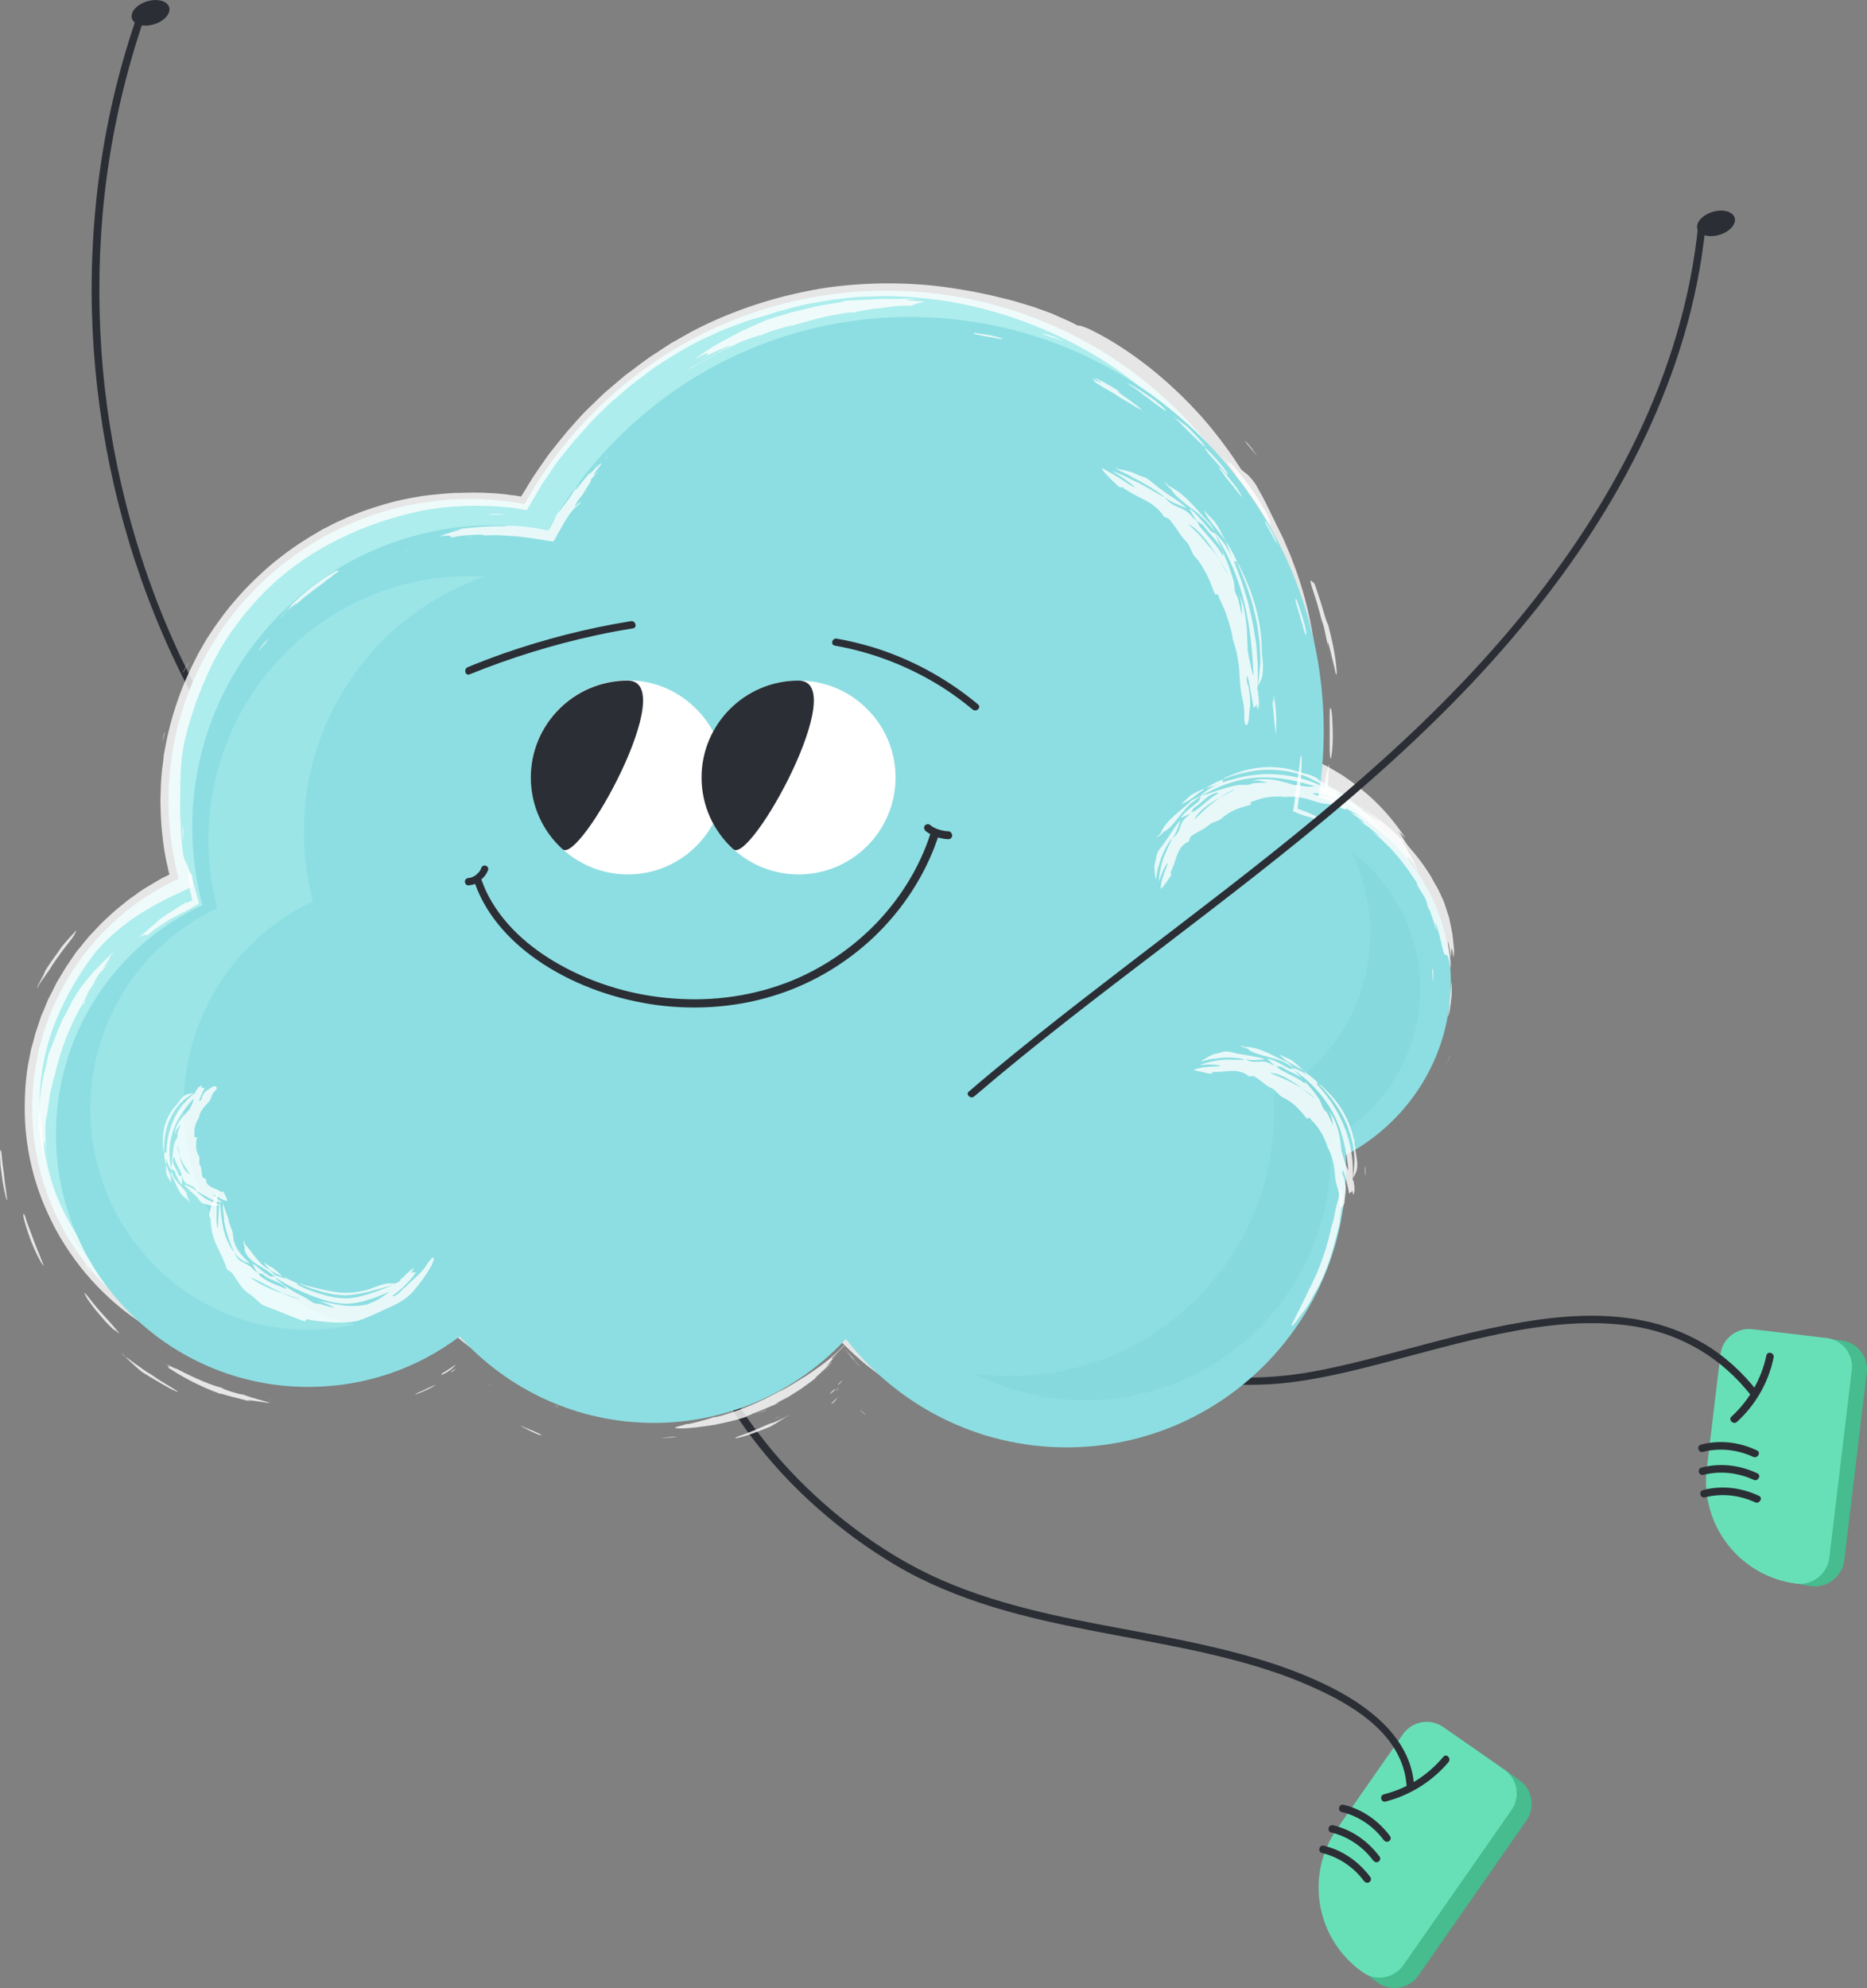 <?xml version="1.0" encoding="utf-8"?>
<!-- Generator: Adobe Illustrator 24.2.0, SVG Export Plug-In . SVG Version: 6.00 Build 0)  -->
<svg version="1.1" id="Warstwa_1" xmlns="http://www.w3.org/2000/svg" xmlns:xlink="http://www.w3.org/1999/xlink" x="0px" y="0px"
	 viewBox="0 0 747.8 796" style="enable-background:new 0 0 747.8 796;" xml:space="preserve">
<rect x="0" y="0" width="747.8" height="796" fill="#808080" stroke="none"/>
<style type="text/css">
	.st0{fill:#46BC8F;}
	.st1{fill:#68E0B7;}
	.st2{fill:#2B2F35;}
	.st3{fill:#AEEDED;}
	.st4{opacity:0.8;}
	.st5{fill:#FFFFFF;}
	.st6{fill:#8DDEE2;}
	.st7{opacity:0.45;}
	.st8{opacity:0.28;}
	.st9{fill:#72CECE;}
</style>
<g>
	<path class="st0" d="M568.1,791l43.3-62.1c3.7-5.3,2.4-12.5-2.9-16.2l-24.4-17c-5.3-3.7-12.5-2.4-16.2,2.9l-26.3,37.7
		c-13.1,18.7-8.5,44.5,10.3,57.6h0C557.1,797.5,564.4,796.3,568.1,791z"/>
	<path class="st0" d="M738.7,624.8l9-75.2c0.8-6.4-3.8-12.2-10.2-12.9l-29.5-3.5c-6.4-0.8-12.2,3.8-12.9,10.2l-5.5,45.7
		c-2.7,22.7,13.5,43.3,36.2,46h0C732.1,635.7,737.9,631.1,738.7,624.8z"/>
	<path class="st1" d="M562.1,786.8l43.3-62.1c3.7-5.3,2.4-12.5-2.9-16.2l-24.4-17c-5.3-3.7-12.5-2.4-16.2,2.9l-26.3,37.7
		c-13.1,18.7-8.5,44.5,10.3,57.6l0,0C551.1,793.4,558.4,792.1,562.1,786.8z"/>
	<path class="st2" d="M555,721.3c9.8-2.5,18.7-8.1,25.2-15.8c1.2-1.5-0.9-3.6-2.1-2.1c-6.2,7.4-14.5,12.7-23.8,15
		C552.4,718.9,553.1,721.8,555,721.3L555,721.3z"/>
	<path class="st2" d="M548.9,751.6c-4.6-6.2-11.1-10.8-18.6-12.6c-1.9-0.5-2.7,2.4-0.8,2.9c6.7,1.6,12.7,5.7,16.8,11.2
		c0.5,0.6,1.3,1,2.1,0.5C549,753.3,549.4,752.3,548.9,751.6L548.9,751.6z"/>
	<path class="st2" d="M552.6,743.4c-4.6-6.2-11.1-10.8-18.6-12.6c-1.9-0.5-2.7,2.4-0.8,2.9c6.7,1.6,12.7,5.7,16.8,11.2
		c0.5,0.6,1.3,1,2.1,0.5C552.7,745.1,553.1,744.1,552.6,743.4L552.6,743.4z"/>
	<path class="st2" d="M556.8,735.2c-4.6-6.2-11.1-10.8-18.6-12.6c-1.9-0.5-2.7,2.4-0.8,2.9c6.7,1.6,12.7,5.7,16.8,11.2
		c0.5,0.6,1.3,1,2.1,0.5C556.9,736.9,557.3,735.9,556.8,735.2L556.8,735.2z"/>
	<path class="st1" d="M732.7,623.8l9-75.2c0.8-6.4-3.8-12.2-10.2-12.9l-29.5-3.5c-6.4-0.8-12.2,3.8-12.9,10.2l-5.5,45.7
		c-2.7,22.7,13.5,43.3,36.2,46h0C726.1,634.7,731.9,630.1,732.7,623.8z"/>
	<path class="st2" d="M422.2,523.3c15.5,16,35.9,26.1,57.8,29.6c10.9,1.7,21.9,2,32.9,1c9-0.8,17.9-2.6,26.8-4.6
		c18.3-4.3,36.3-9.8,54.7-13.9c18-4,36.7-7,55.2-5c8.7,0.9,17.3,3.1,25.2,6.9c8.3,3.9,15.7,9.4,22,16.1c1.7,1.9,3.4,3.8,5,5.8
		c1.2,1.5,3.3-0.6,2.1-2.1c-5.9-7.6-13.1-14.2-21.4-19.1c-7.6-4.5-16-7.6-24.6-9.3c-18-3.6-36.6-1.6-54.4,1.8
		c-18.7,3.6-37,9-55.4,13.7c-8.4,2.1-16.8,4.1-25.4,5.5c-10.7,1.7-21.5,2.3-32.3,1.5c-21.8-1.6-43.2-9.5-59.8-24
		c-2.2-1.9-4.2-3.9-6.2-5.9C423,519.8,420.9,521.9,422.2,523.3L422.2,523.3z"/>
	<path class="st2" d="M280.9,541.9c10.9,23.6,27,44.7,46.5,61.9c9.7,8.6,20.1,16.2,31.2,22.8c12.3,7.3,25.7,12.7,39.4,16.9
		c25.3,7.7,51.5,11.3,77.3,16.7c17.4,3.7,34.9,8.2,51.1,15.6c14.7,6.6,31.8,16.8,36.1,33.6c0.5,1.8,0.7,3.7,0.9,5.6
		c0.1,1.9,3.1,1.9,3,0c-1.1-17.7-15.7-29.9-30.2-37.8c-16.3-8.8-34.4-14.1-52.3-18.2c-23.8-5.5-48-8.7-71.7-14.7
		c-13.8-3.5-27.5-7.9-40.3-14.1c-12.1-5.8-23.5-13.3-34-21.6c-20.5-16.3-37.9-36.6-50.1-59.8c-1.5-2.8-2.9-5.6-4.2-8.5
		C282.7,538.6,280.1,540.2,280.9,541.9L280.9,541.9z"/>
	<path class="st2" d="M102.4,314.1c-12.1-16.9-22.6-34.9-31.3-53.8c-8.7-18.9-15.6-38.6-20.7-58.8c-5.1-20.1-8.4-40.7-9.8-61.4
		c-1.4-20.7-1-41.6,1.3-62.3c2.3-20.6,6.6-41,12.7-60.8c0.8-2.5,1.6-5,2.4-7.5c0.6-1.8-2.3-2.6-2.9-0.8
		c-6.7,19.8-11.5,40.3-14.3,61.1c-2.8,20.7-3.7,41.7-2.7,62.6c1,20.9,3.9,41.7,8.6,62.1c4.7,20.4,11.2,40.3,19.5,59.5
		c8.3,19.2,18.4,37.7,30.2,55c1.5,2.2,3,4.3,4.5,6.4C100.9,317.1,103.5,315.6,102.4,314.1L102.4,314.1z"/>
	<g>
		<path class="st3" d="M571.7,382.5c0-34.4-22.2-63.6-53-74c1.4-8.6,2.1-17.4,2.1-26.4c0-91.5-74.2-165.7-165.7-165.7
			c-62.4,0-116.7,34.5-145,85.4c-7.1-1.3-14.3-2-21.8-2c-66.7,0-120.8,54.1-120.8,120.8c0,10.8,1.4,21.3,4.1,31.2
			c-34.7,16-58.7,51.1-58.7,91.8c0,55.8,45.2,101.1,101.1,101.1c22.8,0,43.8-7.5,60.6-20.2c19.2,21.2,46.9,34.6,77.8,34.6
			c30.4,0,57.8-13,76.9-33.6c20.5,26.4,52.5,43.4,88.4,43.4c61.8,0,111.9-50.1,111.9-111.9c0-1.7,0-3.4-0.1-5.1
			C554.6,438.8,571.7,412.7,571.7,382.5z"/>
		<g class="st4">
			<path class="st5" d="M575.9,382.5c-0.3,6.3-1.1,14.5-4.1,23.6c-0.8,2.3-1.5,4.6-2.6,7c-0.9,2.4-2.2,4.7-3.4,7.2
				c-2.6,4.8-5.8,9.6-9.7,14.1c-3.9,4.6-8.5,8.9-13.6,12.7c-0.6,0.5-1.3,1-1.9,1.4c-0.6,0.5-1.4,0.9-2,1.3c-0.7,0.4-1.4,0.9-2.1,1.3
				l-0.5,0.3c-0.2,0.1-0.4,0.2-0.5,0.3l-0.7,0.4l-1.5,0.8l-0.7,0.4c0,0-0.2,0-0.2,0.1l0,0.2l0,0.4l0,1.7c0,0.6,0,1,0,1.9
				c-0.2,13.4-2.8,27.4-8,40.5c-5.2,13.2-13,25.5-22.5,35.8c-9.5,10.3-20.9,18.6-32.7,24.5c-5.9,2.9-11.9,5.3-17.8,7.1
				c-6,1.8-11.8,3-17.5,3.8c-1.4,0.2-2.8,0.3-4.2,0.5c-1.4,0.1-2.8,0.2-4.1,0.3c-0.7,0-1.4,0.1-2,0.1c-0.7,0-1.3,0-2,0
				c-1.3,0-2.6,0.1-3.9,0c-2.6-0.1-5.1-0.1-7.5-0.3c-1.2-0.1-2.4-0.2-3.5-0.3c-1.2-0.1-2.3-0.2-3.4-0.4c-1.7-0.3-3.4-0.5-5-0.8
				c-1.6-0.3-3.2-0.7-4.8-1c-1.6-0.3-3.1-0.8-4.6-1.2c-1.5-0.4-3-0.8-4.5-1.3c-1.4-0.5-2.9-1-4.3-1.5c-1.4-0.5-2.7-1.1-4-1.6
				c-2.7-1-5.1-2.3-7.5-3.4c-1.2-0.5-2.3-1.2-3.5-1.8c-1.1-0.6-2.2-1.2-3.3-1.8c-2.1-1.3-4.2-2.5-6-3.8c-0.9-0.7-1.9-1.3-2.8-2
				c-0.9-0.6-1.8-1.3-2.6-1.9c-0.8-0.7-1.6-1.3-2.4-2c-0.8-0.6-1.6-1.3-2.3-1.9c-2.5-2.2-2.9-2.6-1.6-1.4c1.3,1.2,4.3,3.8,9.1,7.3
				c4.8,3.5,11.4,7.6,19.8,11.4c8.4,3.8,18.7,7,30.3,8.7c1.3,0.2,2.6,0.3,3.9,0.5c1.3,0.1,2.7,0.3,4,0.4c1.4,0,2.8,0.1,4.2,0.1
				c1.4,0.1,2.8,0.1,4.2,0.1c5.7,0,11.7-0.6,17.9-1.6c12.3-2,25.3-6.4,38-13.7c-8,4.4-16.3,7.9-24.8,10.2c-8.4,2.3-16.9,3.6-25,4
				c-16.3,0.7-31.1-2.1-42.6-6.4c-17.1-5.7-33.1-15.6-45.7-29.2l-2.6-2.8c-1-1-1.8-2.1-2.7-3.2l-1.3-1.6l-0.7-0.8l-0.3-0.4l-0.2-0.2
				l-0.1-0.1c0,0-0.1,0.1-0.1,0.1l-2.9,2.9c-0.9,1-2,1.9-3,2.9c-0.9,0.9-1.8,1.8-2.8,2.5l-2.9,2.4c-1,0.8-2,1.5-3,2.3l-1.5,1.1
				l-1.6,1.1c-1,0.7-2.1,1.4-3.1,2.1c-2.2,1.3-4.3,2.7-6.5,3.8c-2.2,1.2-4.5,2.3-6.8,3.4c-1.1,0.5-2.3,1-3.5,1.5l-1.7,0.7l-1.8,0.6
				c-18.8,6.9-39.6,8-59,3.6l-3.6-0.9c-1.2-0.3-2.4-0.7-3.6-1.1c-2.4-0.7-4.7-1.6-7.1-2.4c-1.2-0.4-2.3-1-3.4-1.4
				c-1.1-0.5-2.3-1-3.4-1.5l-3.3-1.6l-3.3-1.8c-0.5-0.3-1.1-0.6-1.6-0.9l-1.6-1c-1-0.7-2.1-1.3-3.1-2c-2-1.4-4.1-2.8-6-4.4
				c-2-1.5-3.9-3.1-5.7-4.8c-0.9-0.8-1.8-1.7-2.7-2.6l-1.4-1.3c-0.5-0.5-1-1-1.5-1.6l-3-3.1c0-0.1-0.1,0-0.1,0l-0.1,0.1l-0.2,0.2
				l-0.4,0.3l-0.9,0.6l-1.8,1.3c-1.2,0.8-2.5,1.6-3.4,2.3c-1,0.7-2.1,1.3-3.2,1.9c-4.3,2.5-8.8,4.7-13.4,6.5
				c-9.3,3.7-19.1,5.9-29,6.7c-7.2,0.5-16.7,0.5-26.9-1.6c-5.1-1-10.4-2.4-15.7-4.4c-5.3-2-10.4-4.4-15.4-7.3
				c-4.9-2.9-9.6-6.2-13.9-9.8c-4.3-3.6-8.1-7.5-11.4-11.4c-1.7-1.9-3.2-3.9-4.7-5.9c-1.4-2-2.7-3.9-3.9-5.8
				c-1.2-1.9-2.2-3.7-3.2-5.5c-0.9-1.8-1.8-3.5-2.5-5c6.3,13.1,15.5,24.9,26.8,34.1c11.3,9.2,24.6,16,38.8,19.4
				c14.2,3.5,29.1,3.8,43.5,1c3.6-0.8,7.1-1.6,10.6-2.8c1.8-0.5,3.5-1.2,5.2-1.8c1.7-0.7,3.4-1.3,5.1-2.1c3.4-1.5,6.6-3.2,9.7-5
				l2.3-1.4c0.4-0.2,0.8-0.5,1.2-0.7l1.2-0.8c1.9-1.3,3.7-2.6,5.6-3.9c0.1,0,0.1-0.1,0.2-0.1l0.1,0.2l0.3,0.3l0.6,0.6l1.2,1.2
				l2.4,2.5l2.1,2c0.7,0.6,1.3,1.3,2,1.9c1.4,1.2,2.8,2.4,4.2,3.6c1.5,1.1,2.9,2.3,4.4,3.3c5.9,4.3,12.3,8,19,10.9
				c13.4,5.9,28.1,8.9,42.7,8.7c14.7-0.1,29.3-3.5,42.5-9.7c6.6-3.1,12.9-6.9,18.8-11.4c1.5-1.1,2.9-2.3,4.3-3.4
				c0.7-0.6,1.4-1.2,2.1-1.8l2.2-2c1.6-1.5,3.1-3.1,4.7-4.7l0.6-0.6l0.3-0.3c0.1-0.1,0.2-0.3,0.3-0.1l1.1,1.3l2.1,2.6l-1.8-2.3
				l-0.9-1.1l-0.5-0.6c0,0,0-0.1-0.1-0.1l-0.1,0.1l-0.1,0.1l-0.3,0.3c-1.4,1.4-2.7,2.7-4,4l-1.3,1.2l-1.2,1.1
				c-0.7,0.6-1.4,1.3-2.1,1.9c-1.5,1.2-2.9,2.5-4.5,3.7c-1.6,1.1-3,2.4-4.7,3.4c-1.6,1.1-3.2,2.2-4.8,3.1c-6.6,4-13.6,7.3-20.9,9.7
				c-14.6,4.9-30.3,6.3-45.5,4.4c-15.2-1.9-30-7.3-42.8-15.6c-1.6-1-3.2-2.2-4.7-3.2c-1.5-1.1-3-2.3-4.5-3.5
				c-1.5-1.2-2.9-2.5-4.3-3.8l-2.1-2l-1-1c-0.5-0.5-0.9-0.9-1.4-1.4l-2.6-2.8l-1.3-1.4c-0.1-0.2-0.2,0-0.4,0.1l-0.4,0.3l-0.8,0.6
				l-3.1,2.2c-0.5,0.4-1.1,0.7-1.6,1.1l-1.3,0.9c-3.2,2-6.5,4-10,5.6c-9.3,4.6-19.5,7.7-30.2,9c10.4-1.4,20.7-4.4,30.2-9
				c1.5-0.8,3-1.5,4.5-2.4c1.5-0.8,2.9-1.7,4.4-2.6c0.4-0.2,0.7-0.4,1.1-0.7l1.1-0.7c0.9-0.6,1.9-1.3,2.8-1.9l2.8-2l0.7-0.5
				c0.1-0.2,0.2,0,0.3,0.1l0.3,0.3l1.2,1.2l2.4,2.5c0.8,0.8,1.7,1.7,2.2,2.2c1.2,1.1,2.4,2.4,3.7,3.4c2.6,2.2,5.2,4.3,8,6.3
				c11.1,7.9,24.1,13.8,38.6,16.8c8.9,1.8,18.7,2.7,28.5,2c4.9-0.2,9.7-1,14.5-2c2.3-0.6,4.7-1,6.9-1.8c1.1-0.3,2.3-0.6,3.4-1
				c1.1-0.4,2.2-0.8,3.3-1.2c7-2.6,13.5-5.7,19.6-9.4c1.5-0.9,3-1.9,4.5-2.9c1.5-1,2.9-2.1,4.3-3.1c1.4-1.1,2.8-2.2,4.1-3.3l2-1.8
				c0.7-0.7,1.6-1.5,2.4-2.2l3-3l1.5-1.5c0.1-0.1,0.1,0.1,0.2,0.1l0.2,0.2l0.3,0.4l0.7,0.8l2.7,3.3c0.4,0.5,0.9,1.1,1.4,1.6l1.3,1.4
				l2.3,2.6c0.8,0.8,1.6,1.6,2.5,2.4c0.8,0.8,1.6,1.6,2.5,2.4l2.6,2.3c0.5,0.4,1,0.9,1.6,1.3c0.5,0.4,1.1,0.9,1.7,1.3
				c1.1,0.9,2.3,1.8,3.5,2.7c-0.1-0.1-0.2-0.2-0.3-0.2c-1.1-1-2.8-2.4-5-4.3c-1.1-1-2.3-2.1-3.6-3.4c-1.3-1.3-2.7-2.7-4.2-4.3
				c-0.8-0.8-1.5-1.6-2.2-2.5c-0.4-0.4-0.8-0.9-1.2-1.3c-0.3-0.3-0.5-0.6-0.8-0.9c-0.3-0.3-0.5-0.6-0.8-0.9c-1-1.3-2.1-2.6-3.2-4
				c-0.6-0.7-1.1-1.4-1.7-2.1l-0.2-0.3l-0.2,0.2l-0.5,0.5c-0.3,0.3-0.6,0.6-1,1c-1.3,1.3-2.6,2.6-4,4c-0.4,0.3-0.7,0.7-1.1,1
				c-0.3,0.3-0.7,0.6-1,0.9c-0.5,0.5-1.1,1-1.6,1.5c-1.1,0.9-2.3,1.9-3.5,2.8c-1.2,1-2.5,1.8-3.7,2.8c-10.3,7.3-23.4,13.7-38.3,16.8
				c-14.8,3.2-31.2,2.9-46.8-1.1c-7.8-2-15.3-5-22.3-8.8c-7-3.8-13.5-8.4-19.3-13.6l-1.1-1l-1-1c-0.7-0.7-1.4-1.3-2.1-2l-0.4-0.3
				c-0.2-0.2-0.3-0.3-0.4-0.4l-0.8-0.9l-1.6-1.7c-1.1-1.2-2.2-2.3-3.3-3.5l-0.2-0.2l-0.1-0.1c0,0-0.1,0-0.1,0.1l-0.5,0.3l-1,0.7
				l-1.9,1.4c-1.3,0.9-2.6,1.8-3.9,2.7l-1.5,1c-0.4,0.3-0.8,0.5-1.2,0.7c-0.8,0.5-1.6,0.9-2.4,1.4c-6.3,3.6-12.8,6.5-19.2,8.4
				c-12.7,4.1-24.8,4.9-34.5,4.4c-9.7-0.6-17.2-2.3-21.6-3.6c-14.3-3.9-27.1-10.8-38.4-20.3C38,506.2,28.5,493.7,22.4,478
				c-2-5.2-3.3-10.3-4.2-15c-0.4-2.4-0.8-4.7-1.1-6.9c-0.3-2.2-0.5-4.4-0.7-6.6c-0.2-0.4-0.3-1.7-0.4-3.4c0-0.9-0.2-1.8-0.2-2.9
				c0-1,0-2.1,0-3.2c0.4-11.2,2.8-22.4,6.9-32.1c4-9.8,9.3-18.3,14.4-25.2c3.1-4.3,9.9-10.8,17.4-15.8c3.8-2.5,7.6-4.7,11-6.4
				c0.4-0.2,0.8-0.4,1.2-0.6c0.4-0.2,0.7-0.4,1.4-0.7c1.3-0.6,2.5-1.2,3.6-1.7c2.3-1.1,4.3-2,5.9-2.8c-0.5-2.2-0.9-3.8-1.2-4.4
				c-0.8-2.1-1.4-3.5-1.8-4.7c-0.1-0.3-0.2-0.4-0.3-0.6c-0.1-0.2-0.1-0.3-0.2-0.5c-0.1-0.3-0.2-0.6-0.3-0.8c-0.4-1.1-0.5-2-0.7-3.5
				c-0.2-1.5-0.4-3.6-0.6-7.1c-0.1-1.7-0.2-3.8-0.3-6.4c-0.1-2.5-0.1-5.5,0-9c0.1-0.9,0-2.2,0-3.8c0.1-1.6,0.1-3.6,0.2-5.6
				c0.2-2,0.3-4.2,0.6-6.2c0.3-2,0.6-4,1-5.7c0.4-1.4,0.7-2.8,1-4c0.3-1.3,0.7-2.5,1.1-3.7c0.7-2.4,1.4-4.5,2.1-6.6
				c0.2-0.5,0.3-1,0.5-1.5c0.2-0.5,0.4-1,0.6-1.5c0.4-1,0.7-1.9,1.1-2.8c0.7-1.9,1.6-3.6,2.3-5.5c0.8-1.8,1.7-3.6,2.6-5.5
				c1-1.9,2-3.8,3.2-5.9c2.4-4.1,5.5-8.6,9.7-13.8c6.3-7.7,12.2-13.1,17.7-17.4c5.5-4.3,10.5-7.4,15.6-10.2
				c5.1-2.7,10.2-5.1,16.2-7.4c6-2.2,12.9-4.4,21.6-6.2c1.4-0.3,8.2-1.5,16.3-1.8c4.1-0.2,8.4-0.1,12.6,0.1c2.1,0.1,4.1,0.3,6,0.5
				c0.6,0.1,1.1,0.1,1.7,0.2c0.6,0.1,1.2,0.2,1.8,0.3c1.2,0.2,2.3,0.4,3.3,0.5c1.1-1.8,2.1-3.6,3.1-5.2c0.7-1.3,1.4-2.5,2.1-3.6
				c1.2-2.2,2.5-3.8,3.4-5.2c1.9-2.8,2.8-4.2,2.8-4.2c0.8-1.1,1.6-2.2,2.5-3.2c0.8-1.1,1.7-2.1,2.5-3.1c0.8-1,1.6-2,2.4-3
				c0.8-1,1.7-1.9,2.5-2.8c1.7-1.9,3.3-3.7,4.9-5.5c1.7-1.7,3.4-3.3,5.1-5c0.8-0.8,1.6-1.6,2.5-2.4c0.9-0.7,1.7-1.5,2.6-2.2
				c1.7-1.5,3.4-2.9,5-4.3c1.7-1.4,3.4-2.6,5.1-3.9c0.8-0.6,1.7-1.3,2.5-1.9c0.8-0.6,1.7-1.3,2.5-1.8c6.9-4.6,13.8-8.8,21.1-12.1
				c1.8-0.8,3.7-1.7,5.5-2.5c1.9-0.8,3.8-1.4,5.7-2.2c1.9-0.7,3.9-1.4,5.9-2.1c2-0.6,4.1-1.1,6.1-1.7c1.2-0.4,2.3-0.8,3.5-1.2
				c1.2-0.4,2.4-0.7,3.7-1c2.5-0.7,5-1.4,7.6-2c5.2-1,10.6-2.1,16.1-2.6c5.5-0.8,11.2-0.8,17-1c2.9,0.1,5.8,0.2,8.7,0.3
				c2.9,0.3,5.8,0.5,8.7,0.8c11.6,1.3,23.1,4,34,7.7c10.9,3.7,21,8.4,30.1,13.6c9.1,5.2,16.4,10.6,22.6,15.8
				c6.2,5.3,11.3,10.5,16,15.8c1.2,1.3,2.3,2.7,3.4,4.1l1.7,2c0.5,0.7,1.1,1.4,1.6,2.1c1.1,1.4,2.1,2.9,3.2,4.3c1,1.5,2,3,3,4.6
				c4,6.3,8.1,13.1,11.8,21.4c4.4,9.4,7.1,16.8,8.7,22.6c0.4,1.5,0.9,3.5,1.6,5.7c0.7,2.3,1.4,4.9,2.1,7.7
				c1.4,5.6,2.6,11.7,3.1,16.9c-0.3-0.8-0.6-1.7-0.9-2.5c0.2,1.7,0.5,4.3,0.6,6.9c0.1,1.3,0.2,2.6,0.2,3.8c0,0.6,0.1,1.2,0.1,1.7
				c0,0.5,0,1,0,1.4c0,3.5-0.2,2.6-0.4,1.7c-0.4-1.7-0.9-3.4-1,2.6c0.1,4.6-0.2,9.2-0.6,13.8c-0.2,2.3-0.5,4.6-0.8,7l-0.3,1.9
				c-0.2,1.2-0.3,2.4-0.5,3.6c-0.4,2.4-0.8,4.8-1.2,7.2c2.4,0.9,4.8,1.9,7.2,2.8c1.2,0.5,2.4,0.9,3.6,1.4l1.7,0.8
				c1.1,0.6,2.3,1.1,3.4,1.7c1.1,0.6,2.2,1.3,3.3,1.9c12.1,6.9,22,17.4,28.3,29.6c0.6,0.6,1.2,1.3,2.2,3c0.8,1.9,1.6,3.8,2.3,5.8
				l1,3c0.3,1,0.7,2,0.9,3c1.1,2.3,1.5,1.4,2.2,3c0.9-0.2,2.4,4.1,3.5,8.1c0.5,2,0.9,3.9,1.4,5c0.4,1.1,0.8,1.5,1.2,0.3
				c0.1-0.5,0.1-2.4,0.1-5.3c0-0.4,0-0.7,0-1.1c0-0.4-0.1-0.8-0.1-1.2c-0.1-0.8-0.2-1.7-0.3-2.6c-0.1-0.9-0.2-1.9-0.3-2.9
				c-0.2-1-0.4-2-0.5-3c-0.2-1-0.4-2.1-0.6-3.1c-0.3-1-0.5-2.1-0.8-3.1c-0.3-1-0.5-2.1-0.8-3.1c-0.3-1-0.7-2-1-3c-0.3-1-0.6-2-1-2.9
				c-0.4-0.9-0.8-1.8-1.1-2.7c-0.4-0.9-0.7-1.7-1-2.5c-0.3-0.8-0.7-1.5-1-2.2c-0.6-1.3,0-0.6,1,0.7c0.5,0.6,1,1.5,1.6,2.3
				c0.5,0.8,1,1.6,1.5,2.2c-0.4-0.9-0.8-1.7-1.2-2.5c-0.4-0.8-0.7-1.6-1.1-2.2c-0.7-1.4-1.4-2.5-1.9-3.5c-0.3-0.5-0.5-0.9-0.7-1.3
				c-0.2-0.4-0.4-0.7-0.6-1c-0.4-0.6-0.6-1.1-0.8-1.4c-0.6-1.3,0.4-0.3,2.5,2.3c-1-1.6-2.1-3.2-2.8-4.4c-0.4-0.6-0.7-1.1-0.9-1.4
				c-0.3-0.3-0.4-0.5-0.4-0.5c0.4,0.3,1.1,1,1.7,1.6c0.6,0.6,1.1,1.1,1.1,1.1c-4.8-7.4-10.9-14.3-18.1-20l-1.3-1.1l-1.4-1l-2.8-2
				c-0.9-0.7-1.9-1.3-2.9-1.9l-3-1.8c-2-1.2-4.2-2.1-6.2-3.2l-0.4-0.2l-0.1,0l-0.1-0.1l-0.2-0.1c-0.1-0.1-0.2-0.1-0.3-0.2
				c0-0.1,0.1-0.2,0.1-0.2c0,0,0,0,0,0c0,0,0,0,0,0l0-0.2l0.1-0.6l0.3-2.2c0.4-3,0.7-6,0.9-9c0.2-3,0.3-6,0.4-9c0-3-0.1-5.9-0.1-8.9
				c-0.5-11.8-2.3-23.4-5.2-34.2c-1.1-4-2.7-9.4-4.8-14.7c-0.9-2.7-2.2-5.3-3.2-7.8c-1-2.5-2.3-4.8-3.3-6.9c-0.5-1-1.1-2.4-1.9-3.9
				c-0.7-1.5-1.5-3.1-2.3-4.7c-0.8-1.6-1.6-3.2-2.4-4.5c-0.7-1.4-1.4-2.5-1.8-3.3c-1.9-2.7-2.9-3.6-3.7-4.3
				c-0.7-0.6-1.2-0.8-2.2-1.8c-3.8-6-9.2-13.5-15.6-20.8c-6.5-7.3-14-14.4-21.4-20.2c-7.4-5.8-14.5-10.3-19.8-13.1
				c-1.3-0.7-2.5-1.3-3.5-1.8c-1-0.5-2-0.9-2.7-1.1c-1.5-0.6-2.2-0.7-2.1-0.4c-1.3-0.6-2.5-1.3-3.6-1.8c-1.2-0.5-2.3-1-3.4-1.5
				c-1.1-0.5-2.1-0.9-3.1-1.4c-1-0.4-2-0.8-2.9-1.1c-1.9-0.7-3.6-1.3-5.3-1.9c-1.7-0.5-3.4-1-5-1.5c-3.3-1.1-6.8-1.8-10.7-2.8
				c-4-0.9-8.6-1.9-14.5-2.8c-15.4-2.6-33.4-3.1-51.9-0.6c-18.5,2.8-37.6,8.7-54.8,17.8c-2.3,1.3-4.6,2.6-6.9,3.9
				c-0.6,0.3-1.2,0.6-1.7,1l-1.7,1.1c-1.1,0.7-2.2,1.4-3.3,2.2c-4.5,2.7-8.5,6.1-12.7,9.1c-2,1.7-4,3.4-5.9,5c-1,0.8-2,1.7-2.9,2.5
				l-2.8,2.7c-1.8,1.8-3.8,3.6-5.5,5.4c-1.7,1.9-3.5,3.8-5.2,5.8c-0.6,0.7-1.3,1.4-1.9,2.2c-0.6,0.8-1.2,1.5-1.8,2.2
				c-1.2,1.5-2.4,3-3.5,4.4c-1.2,1.4-2.2,3-3.3,4.5c-1,1.5-2.1,3-3.1,4.5c-1.3,1.8-2.4,3.8-3.6,5.7c-0.4,0.7-0.8,1.4-1.3,2.1
				c-0.3,0.5-0.6,1.1-1,1.6c-0.8-0.1-1.6-0.3-2.4-0.4l-1.8-0.2l-2.1-0.3c-2.8-0.3-5.6-0.5-8.4-0.6c-2.8-0.1-5.6-0.1-8.4,0
				c-1.4,0.1-2.8,0-4.2,0.1c-1.4,0.1-2.8,0.2-4.1,0.3c-1.4,0.1-2.7,0.3-4.1,0.4c-1.4,0.2-2.7,0.3-4.1,0.5c-2.7,0.5-5.4,0.9-8,1.5
				c-5.3,1.1-10.5,2.8-15.5,4.5c-2.5,1-5,1.9-7.4,3c-1.2,0.5-2.4,1.1-3.6,1.6c-1.2,0.6-2.4,1.2-3.5,1.8l-1.8,0.9l-1.7,1
				c-1.1,0.7-2.3,1.3-3.4,2l-3.3,2.1l-1.7,1.1l-1.6,1.1l-3.2,2.3l-3.1,2.4c-2.1,1.6-4,3.3-5.9,5c-3.8,3.5-7.5,7.1-10.8,11
				c-3.4,3.8-6.4,7.9-9.3,12.1c-1.4,2.1-2.8,4.2-4,6.4l-1.9,3.3l-1.7,3.4c-4.6,9-8,18.5-10.3,28.3c-0.6,2.4-1,4.9-1.5,7.4
				c-0.3,1.2-0.4,2.5-0.5,3.7l-0.5,3.7c-0.2,2.5-0.5,5-0.5,7.5c-0.1,2.5-0.2,5-0.1,7.5c0.1,5,0.5,10,1.2,15c0.3,2.5,0.8,5,1.3,7.4
				l0.4,1.7l0.2,1c0.1,0.6,0.3,1.2,0.5,1.8c-0.8,0.5-1.7,0.9-2.6,1.3l-1.3,0.7l-2,1.2l-4.2,2.5c-1.4,0.9-2.7,1.8-4,2.8l-2,1.4
				c-0.7,0.5-1.3,1-1.9,1.5l-3.8,3.1c-1.2,1.1-2.4,2.2-3.6,3.3l-1.8,1.7c-0.6,0.6-1.1,1.2-1.7,1.8l-3.4,3.6
				c-1.1,1.3-2.1,2.5-3.1,3.8l-1.6,1.9c-0.5,0.7-1,1.3-1.4,2c-0.9,1.4-1.9,2.7-2.8,4.1c-0.9,1.4-1.7,2.8-2.6,4.3l-1.3,2.1l-1.1,2.2
				c-0.7,1.5-1.5,3-2.3,4.5c-0.6,1.5-1.3,3.1-1.9,4.6c-0.3,0.8-0.7,1.5-1,2.3l-0.8,2.4c-0.5,1.6-1.1,3.2-1.6,4.8
				c-0.4,1.6-0.8,3.3-1.3,4.9c-0.2,0.8-0.5,1.6-0.6,2.5l-0.5,2.5c-1.4,6.7-1.8,13.6-1.8,20.5c0.1,13.9,3.1,28,9.1,41.1
				c7.9,17.6,20.8,32.9,36.8,43.7c8,5.4,16.8,9.7,26,12.7l1.7,0.6l1.7,0.5c1.2,0.3,2.3,0.7,3.5,1c2.4,0.5,4.7,1.1,7.1,1.5
				c4.7,0.9,9.6,1.3,14.4,1.5c9.6,0.3,19.3-0.7,28.6-3c9.3-2.3,18.3-5.9,26.6-10.7c1-0.6,2-1.2,3.1-1.9c0.5-0.3,1-0.6,1.5-1l1.3-0.9
				c0.7-0.5,1.5-1,2.2-1.5l1.1-0.8c0-0.1,0.1,0,0.1,0l0.1,0.1l0.2,0.2l0.5,0.5l1.8,1.9l2.4,2.3c1.7,1.7,3.6,3.2,5.3,4.7
				c7.4,6,15.5,11,24.1,14.9c8.6,3.8,17.7,6.6,26.9,8c9.2,1.4,18.6,1.7,27.8,0.8c9.2-1,18.2-3.1,26.7-6.3
				c8.5-3.2,16.6-7.6,23.9-12.7c0.9-0.6,1.8-1.3,2.7-2c0.9-0.7,1.8-1.3,2.7-2c1.7-1.4,3.5-2.8,5.1-4.4l1.9-1.7l1.6-1.7l0.8-0.8
				c0.1,0,0.1-0.2,0.2-0.2l0.2,0.2l0.4,0.5l1.5,1.8c0.5,0.6,1,1.2,1.5,1.7l2.2,2.4l1.1,1.2l1.2,1.2l2.3,2.3c0.8,0.8,1.6,1.5,2.4,2.2
				l2.4,2.2c0.8,0.7,1.7,1.4,2.5,2.1l2.6,2c13.8,10.5,29.6,17.5,45.8,20.8c16.2,3.3,32.6,3.1,47.8-0.2c15.2-3.3,29.2-9.6,41.1-17.9
				c11.9-8.3,21.7-18.4,29.3-29.4c3.8-5.5,7-11.1,9.6-16.8c2.7-5.7,4.8-11.5,6.4-17.2c1.6-5.7,2.8-11.4,3.5-16.9
				c0.1-0.7,0.2-1.4,0.3-2.1c0.1-0.7,0.1-1.4,0.2-2.1c0.1-1.4,0.3-2.7,0.3-4.1c0-1.3,0.1-2.7,0.1-4l0-1l0-0.5l0-0.3l0-1l0-0.9
				c0-0.2,0-0.3,0-0.5l0.4-0.2c0.6-0.3,1.1-0.6,1.7-0.9l0.2-0.1c0.1,0,0.1-0.1,0.3-0.2l0.8-0.5c0.5-0.3,1.1-0.7,1.6-1
				c1-0.7,2.1-1.3,3-2c1-0.7,1.9-1.4,2.9-2.1c1-0.7,1.8-1.5,2.7-2.2c0.9-0.8,1.8-1.5,2.6-2.3c0.8-0.8,1.6-1.6,2.4-2.3
				c6.3-6.2,10.9-12.8,14.2-18.9c3.3-6.1,5.3-11.8,6.8-16.4C575.3,397.7,576.1,390,575.9,382.5z"/>
		</g>
	</g>
	<g>
		<path class="st6" d="M581.1,393c0-34.4-22.2-63.6-53-74c1.4-8.6,2.1-17.4,2.1-26.4c0-91.5-74.2-165.7-165.7-165.7
			c-62.4,0-116.7,34.5-145,85.4c-7.1-1.3-14.3-2-21.8-2C131.1,210.3,77,264.4,77,331.2c0,10.8,1.4,21.3,4.1,31.2
			c-34.7,16-58.7,51.1-58.7,91.8c0,55.8,45.2,101.1,101.1,101.1c22.8,0,43.8-7.5,60.6-20.2c19.2,21.2,46.9,34.6,77.8,34.6
			c30.4,0,57.8-13,76.9-33.6c20.5,26.4,52.5,43.4,88.4,43.4c61.8,0,111.9-50.1,111.9-111.9c0-1.7,0-3.4-0.1-5.1
			C564,449.3,581.1,423.2,581.1,393z"/>
		<g class="st4">
			<path class="st5" d="M509.8,282c-0.1-3.6,0.6,1.4,0.3-4.1c0.3,1.4,1.2,7.1,1.1,12.1c0,1.5-0.1,2.9-0.2,4.3
				c-0.1-2.2-0.4-3.8-0.6-5.7C510.2,286.9,510.1,284.9,509.8,282z"/>
			<path class="st5" d="M573.7,389.4c0-1.9,0.2-1.4,0.3-1.3c0.1,1.8,0.1,3.7,0.1,4.9C574,393.5,573.8,391.1,573.7,389.4z"/>
			<path class="st5" d="M518.6,319.1c0.9-4.9,1.8-11,2.3-16.3c0.2-0.4,0.3-0.4,0.4,0.3c0.1,0.8,0.1,2.3,0,4.2
				c-0.1,3.8-0.7,9.4-1.4,15c0,0.3-0.1,0.5-0.1,0.8c0,0.2-0.1,0.6,0,0.7c3,1.1,6.1,2.4,7.1,2.9c1,0.7,2.3,1.5,2.4,1.8
				c0,0.1-0.3,0.1-1.1-0.1c-0.9-0.2-2.3-0.8-4.5-1.5c-1.1-0.2-3.5-1.1-5.7-2.1c0-0.1-0.1-0.1-0.1-0.2l0.1-0.3c0-0.2,0.1-0.4,0.1-0.6
				c0.1-0.4,0.1-0.8,0.2-1.2c0.1-0.8,0.2-1.4,0.3-2C518.7,319.5,518.8,318.8,518.6,319.1z"/>
			<path class="st5" d="M572.6,364.3c-0.2-0.2-0.3-0.5-0.5-0.7c-0.8-1.8,0-1.1-1.3-4l-0.6-1.1c-0.2-0.4-0.5-0.7-0.7-1.1l-1.4-2.2
				c-1.5-2.8-0.3-1.1-0.1-0.9c-0.7-1.3-1.5-2.3-2.2-3.4c-0.7-1-1.3-2-2-2.9c-0.7-0.9-1.3-1.7-1.9-2.5c-0.6-0.8-1.2-1.6-1.9-2.4
				c-0.7-0.8-1.3-1.5-2-2.3c-0.4-0.4-0.7-0.8-1.1-1.2c-0.4-0.4-0.8-0.8-1.2-1.2c-0.8-0.8-1.7-1.6-2.7-2.6c-1-0.9-2.1-1.7-3.4-2.7
				l3.1,1.9c-1.2-1.1-2.9-2.5-4.5-3.8c-1.7-1.2-3.3-2.3-4.3-3.1c3.5,2.2,2.9,1.6,1.4,0.3c-0.4-0.3-0.8-0.7-1.3-1
				c-0.5-0.3-0.9-0.6-1.4-0.9c-0.8-0.6-1.5-1.1-1.5-1.2c0.8,0.3,1.8,0.8,3.1,1.3c1.3,0.7,3,1.7,5.3,3.1c-1.5-1.1-3-2.3-4.5-3.4
				c-0.7-0.6-1.5-1-2.2-1.5c-0.7-0.5-1.4-0.9-2-1.4l4.1,2.4c0.6,0.2,0.4,0-0.3-0.5c-0.4-0.2-0.8-0.6-1.4-0.9c-0.6-0.4-1.3-0.8-2-1.2
				c0.9,0.5,1.5,0.8,1.8,1c0.4,0.2,0.5,0.2,0.6,0.2c0.1-0.1-0.1-0.3,0.6,0c-1.2-0.7-2.3-1.4-3.5-2c-1.1-0.6-2.3-1.1-3.4-1.6
				c-2.3-1.2-4.7-1.9-7.2-2.9c-0.1,0-0.1,0-0.2-0.1l0-0.2l0.1-0.4l0.1-0.8c0.1-0.5,0.2-1.1,0.3-1.6c0.2-1.1,0.4-2.2,0.5-3.3
				c0.7-3.6,1-3.7,1.5-5.6c-0.2,2.4-0.3,4.5-0.4,6.3c-0.1,0.9-0.1,1.7-0.2,2.5c0,0.4-0.1,0.8-0.1,1.1l-0.1,0.6l0,0.3
				c0,0,0,0.1,0,0.1l0.1,0c0.8,0.3,1.5,0.5,2.2,0.8c0.7,0.4,1.8,0.8,3,1.4c1.2,0.6,2.6,1.3,3.8,2c0.6,0.3,1.2,0.7,1.7,1.1
				c0.6,0.4,1.2,0.8,1.7,1.1c1,0.7,1.6,1.1,1.6,1.3c2.3,1.6,5.3,3.2,7,4.5c-0.4-0.4-1-0.9-1.7-1.5c-0.8-0.6-1.7-1.2-2.6-1.8
				c-0.9-0.6-1.8-1.3-2.6-1.8c-0.8-0.5-1.5-0.9-1.9-1.3c2,1,3.7,2.2,5.2,3.2c0.8,0.5,1.5,1,2.2,1.5c0.7,0.5,1.3,1,2,1.6
				c1.3,1.1,2.7,2,4,3.3c0.7,0.6,1.4,1.3,2.1,2c0.4,0.3,0.8,0.7,1.2,1.1c0.4,0.4,0.8,0.8,1.2,1.2l-0.9-1.4
				c3.2,3.7,7.6,8.5,10.8,13.6c0.9,1.2,1.6,2.5,2.3,3.8c0.7,1.2,1.4,2.4,2,3.5c1.1,2.3,2,4.2,2.5,5.5c0.4,1.2,0.8,2.4,1.2,3.7
				c0.2,0.6,0.4,1.2,0.6,1.8c0.2,0.6,0.3,1.2,0.4,1.8c0.3,1.2,0.5,2.3,0.7,3.4c0.1,0.5,0.2,1.1,0.3,1.6c0.1,0.5,0.1,1,0.2,1.5
				c0.2,2,0.4,3.7,0.5,5.1c0,1.4-0.1,2.4-0.2,3c-0.6-4.2-0.9-4.1-0.9-3c-0.1,1.1,0,3.1-0.2,2.7c-0.3-2.7-1.1-6.9-1.2-6
				c0.1,1.1,0.3,2.2,0.5,3.3c0.1,1,0.3,2,0.4,2.9c0.2,1.8,0.4,3.2,0.1,4.1c-0.6-4.2-1.2-5-1.5-5.1c-0.4-0.1-0.7,0.4-1.1-0.9
				c-0.2-0.5-0.5-1.6-0.8-2.9c-0.1-0.7-0.3-1.4-0.5-2.1c-0.2-0.7-0.3-1.5-0.5-2.2c-0.8-2.8-1.5-5.2-1.7-4.4c1.7,5.8-0.1,0.3,0.1,1.7
				C574.5,369.4,573.8,367.6,572.6,364.3z"/>
			<path class="st5" d="M519.6,243.1c-1.1-3.4-0.5-2.3-0.7-3.3c-0.1-0.9,0.6,0.7,1.4,3c0.4,1.1,0.8,2.5,1.2,3.7
				c0.4,1.3,0.7,2.5,1,3.4c0.5,2,0.6,3.1,0.7,3.7c0,0.6-0.1,0.6-0.3,0.4c-0.3-0.4-0.8-2.3-1.4-4.5
				C520.8,247.3,520.2,244.7,519.6,243.1z"/>
			<path class="st5" d="M532.6,292.5c0-3.3-0.1-7.3,0.1-8.9c0.3-0.1,0.6-0.2,0.9,3.6c0.3,6,0.4,10.1-0.2,14.7
				c-0.3,2.5-0.6,2.2-0.7,0.3C532.5,300.4,532.6,296.8,532.6,292.5z"/>
			<path class="st5" d="M445.2,157c-4.4-2.5-5.9-3.5-6.5-4c-0.6-0.5-0.4-0.7-1.4-1.4c1.3,0.6,2.2,1,2.8,1.3c0.6,0.3,0.9,0.4,1,0.4
				c0.2,0-0.5-0.5-1.2-0.9c-1.4-0.9-3-2,1.6,0.3c1.1,0.6,2.4,1.4,3.7,2.1c1.2,0.7,2.4,1.4,3.3,2.2c-2.3-1.1,1,1.2,4.3,3.5
				c3.2,2.4,6.1,4.7,3.4,3.1c-0.5-0.1-2.2-1.3-4.3-2.5c-1.1-0.6-2.2-1.3-3.4-2C447.4,158.3,446.2,157.5,445.2,157z"/>
			<path class="st5" d="M490.9,191c-1.1-1.5-1.9-2.6-2.3-3.2c-0.4-0.6-0.4-0.8,0.3-0.2c1,0.7,4.3,5,6.3,7.5c2,3,2.9,4.9,1.4,3
				c-0.8-0.9-1.6-2-2.5-3.2C493,193.6,491.9,192.3,490.9,191z"/>
			<path class="st5" d="M507.2,210.1c-1-1.9-0.2-0.7-0.5-1.6c0.5,0.7,1.2,1.9,2,3.2c0.4,0.7,0.8,1.3,1.1,2c0.3,0.7,0.7,1.3,0.9,1.8
				l1,2.7c-0.7-1.3-1.4-2.4-2-3.7C509,213.2,508.2,211.8,507.2,210.1z"/>
			<path class="st5" d="M483.9,181.4c-1.1-1.4-1.7-2.3-0.9-1.9c3,2.9,5.9,6.1,8,9c1.7,2.4,0.3,0.9,0.3,1.3c-1-1.3-2.4-2.6-3.6-4.1
				C486.4,184.3,485.1,182.8,483.9,181.4z"/>
			<path class="st5" d="M501.9,199.8c-1-1.6-2.1-3.1-3.1-4.5c-0.5-0.7-1-1.4-1.6-2.1c-0.5-0.7-1.1-1.4-1.6-2c0-0.3-1.1-1.9-2.4-3.7
				c-1.3-1.8-2.8-3.6-3.5-4.6c4.4,5,2,1.4,3.5,2.7c2.3,2.7,5.7,6.7,8.6,11c1.5,2.1,2.8,4.3,4,6.3c0.6,1,1.1,2,1.6,2.8
				c0.5,0.9,0.9,1.7,1.2,2.5c-1.1-1,2.7,6.7-3-2.8C504.2,203.2,502.5,200.5,501.9,199.8z"/>
			<path class="st5" d="M529.3,248.1c-0.6-2.3-1.2-4.7-1.9-7l-2.2-6.9c-1.1-4.3,1.7,1,1-1.3c0.5,1.3,1.1,3,1.7,4.9
				c0.6,1.8,1.3,3.8,1.8,5.6c1,3.6,2,6.6,2.2,6.5c0.4,1.5,0.8,3.2,1.2,4.8c0.4,1.7,0.8,3.4,1.1,5.1c0.6,3.4,1.1,6.7,1.2,9.4
				c0,1.5-0.3,1-0.6-0.4c-0.1-0.7-0.3-1.6-0.6-2.7c-0.2-1-0.5-2.1-0.8-3.2c-1-4.4-2.1-8.3-1.5-3.7c-0.2-1.6-0.6-3.3-1-5.2
				C530.5,252,530.1,250.1,529.3,248.1z"/>
			<path class="st5" d="M475.7,172.4c-1.1-1.2-2.3-2.3-3.3-3.3c-1-1-1.9-1.9-2.5-2.5c2.3,1.9,3.7,2.7,6,4.6c1.3,1.3,3,3.1,4.4,4.6
				c1.4,1.5,2.4,2.8,2.4,3.1c-0.1,0.1-1.1-0.8-2.4-2C479,175.6,477.3,174,475.7,172.4z"/>
			<path class="st5" d="M452,153.8c-0.5-0.6,0.9,0.2,2.9,1.4c0.5,0.3,1,0.6,1.6,1c0.5,0.4,1.1,0.7,1.6,1.1c1.1,0.7,2.1,1.4,2.9,1.9
				c2.3,1.6,4.1,3.2,5.7,4.7c0.7,0.9,0.2,0.7-2.4-1.1c-0.6-0.5-1.2-0.9-1.7-1.3c-0.6-0.4-1.1-0.8-1.6-1.2c-1-0.8-1.9-1.5-2.9-2.1
				C456.4,156.7,454.5,155.4,452,153.8z"/>
			<path class="st5" d="M392.9,134.3c-5-1-2.3-0.8-2.6-1c1.2,0.2,2.7,0.4,4.3,0.6c0.8,0.1,1.6,0.3,2.4,0.4c0.8,0.2,1.6,0.4,2.4,0.6
				c2.6,0.7,2.7,1,1.3,0.8c-0.7-0.1-1.8-0.3-3.1-0.6C396.2,134.9,394.6,134.7,392.9,134.3z"/>
			<path class="st5" d="M418.9,134.2c-2.8-1-0.9-0.8,3.3,0.6l3.7,1.9c-1.3-0.5-2.3-0.9-3.4-1.3C421.4,135,420.3,134.7,418.9,134.2z"
				/>
			<path class="st5" d="M101.2,315.3c-0.1,0.6-0.2,0.7-0.2,0.7l0.4-1.6C101.4,314.3,101.2,315,101.2,315.3z"/>
			<path class="st5" d="M232.3,201.5c-0.5,0.6-0.9,0.9-1.3,1.2c-0.2,0.1-0.4,0.3-0.5,0.4c-0.2,0.2-0.4,0.4-0.7,0.7
				c-0.5,0.6-1.1,1.2-2,2.5c-0.8,1.2-1.9,3-3.3,5.5c-0.5,0.9-1,1.8-1.5,2.7c-0.2,0.4-0.5,0.9-0.7,1.3l-0.4,0.6
				c-0.1,0.1-0.1,0.2-0.2,0.3l-0.3,0.1c-5-0.8-9.9-1.6-14.8-2.1c-0.5,0-1.1-0.1-1.7-0.1c-0.5,0-1-0.1-1.5-0.1
				c-1-0.1-2.1-0.1-3.1-0.2c-2.1-0.1-4.3,0-6.6,0.1c0.6-0.1,0.1-0.3-1.3-0.3c-1.4-0.1-3.7,0.1-6.7,0.3c-1.9,0.2-4,0.6-4.6,0.8
				c-1.1-0.1,0.8-1.2-5.1-0.5c2.9-1.2,8.4-2.5,8.6-2.9c-1.4,0-2.9,0.5-4.4,0.5c6.7-1,15.2-1.8,22.9-1.6l-1.4-0.2
				c5.3-0.2,12.1,0.7,17.5,1.8l0.2,0c0.1,0,0.1,0.1,0.2,0l0.2-0.3c0.1-0.2,0.3-0.4,0.4-0.6c0.3-0.4,0.5-0.8,0.7-1.2
				c1.8-3.1,1.2-2.6,1.9-3.9c0.4-0.7,0.9-1.1,1.8-2.2c0.2-0.3,0.5-0.6,0.7-1c0.3-0.4,0.6-0.8,1-1.3c0.8-1,1.6-2.2,2.7-3.8
				c0.9-1.5,1.8-3.1,2.8-4.6c0.1,0.1-3.1,5.2-0.4,1.8c0.5-0.7,1-1.3,1.5-1.9c0.5-0.6,1-1.2,1.4-1.7c0.9-1.1,1.6-1.9,2-2.4
				c-0.9,1.6,0.7-0.2,2.3-1.8c0.8-0.8,1.6-1.5,2-1.8c0.4-0.3,0.5-0.2-0.2,0.8c-5,6.3-1.7,3-0.6,2l-3.3,3.8c0.6-0.4,0.3,0.2-0.4,1.4
				c-0.7,1.2-1.9,2.8-2.8,4.5l-1.8,2.3C228.1,205.9,233.2,199.5,232.3,201.5z"/>
			<path class="st5" d="M234,197.6l0.2-0.3c0.5-0.5,0.9-0.9,1.4-1.4c-0.6,0.7-0.9,1-1,1.2C234.5,197.2,234.3,197.2,234,197.6z"/>
			<path class="st5" d="M242.9,183.3c-0.1,0-1,0.9-0.3,0.1C243.5,182.4,244.4,181.5,242.9,183.3z"/>
			<path class="st5" d="M498.5,176.4c0.8,0.6,1.7,1.7,2.6,2.8c0.9,1.1,1.7,2.4,2.5,3.4c-0.8-0.8-1.8-2.2-2.9-3.4
				C499.7,178,498.8,176.9,498.5,176.4z"/>
			<path class="st5" d="M238.3,187.1l-0.6,0.6c0.5-0.6,0.9-1.2,1.5-1.8C239.3,185.9,238.8,186.5,238.3,187.1z"/>
			<path class="st5" d="M186.6,215.2c1.1-0.1,1.6-0.3,2.5-0.3C189,215,187.4,215.1,186.6,215.2z"/>
			<path class="st5" d="M162.9,220.3c-0.4,0.1-1.2,0.3-0.9,0.2c0.6-0.2,1.3-0.4,1.9-0.5C164.1,220,163.6,220,162.9,220.3z"/>
			<path class="st5" d="M166.4,217l-0.8,0.2c1-0.3,2-0.6,2.9-0.8C167.9,216.6,167.5,216.7,166.4,217z"/>
			<path class="st5" d="M130.6,232.4c-0.4,0.5-1.2,1.1-2.2,1.8c-1,0.7-2.2,1.6-3.5,2.6c-1.2,1-2.6,1.9-3.9,3.1
				c-1.3,1.1-2.5,2.2-3.5,3.2c0.4-0.4,1.2-1.2,1.3-1.5c0.1-0.1,0-0.1-0.4,0.1c-0.4,0.3-1,0.8-2,1.7c-1.8,1.6-2.2,2.1-2.5,2.5
				c-0.3,0.4-0.6,0.6-1.8,1.8c0.4-0.5,0.8-0.9,1.2-1.3c0.4-0.4,0.7-0.8,1.1-1.1c0.6-0.7,1.2-1.3,1.5-1.7c0.8-0.9,1-1.3,0.7-1.2
				l-3.4,3.3c5.7-6,12.9-12.2,19.8-16.2c5.6-3.1-0.4,0.8,3.6-1.2c-2.1,1.1-2.8,1.7-3.4,2.2C132.5,231.2,132,231.5,130.6,232.4z"/>
			<path class="st5" d="M198.8,206.1c-2.9,0-4.1-0.2-1.8-0.3c2.6-0.1,4.5,0.1,5.1,0.2C202.6,206,201.8,206.1,198.8,206.1z"/>
			<path class="st5" d="M106.2,257.6c-1,1.2-3,3.6-2.4,2.6c1.6-2.3,3.3-4.3,3.8-4.6C107,256.5,106.3,257.4,106.2,257.6z"/>
			<path class="st5" d="M77.6,354.5c0.3,0.6,1.1,3.8,2.1,7.2c0.1,0.1-0.1,0.2-0.2,0.2l-0.3,0.2l-0.6,0.3c-0.4,0.2-0.8,0.5-1.2,0.7
				c-0.8,0.5-1.6,0.9-2.3,1.3c-1.4,0.8-2.3,1.6-2.5,1.9c1-0.7,0.8-0.8,0.9-1c0.1-0.2,0.4-0.5,2.3-1.4c-0.6,0.3-1.1,0.6-1.7,0.9
				c-0.6,0.3-1.2,0.7-1.8,1c-1.2,0.7-2.5,1.4-3.9,2.1l-0.5,0.3c-0.1,0-0.2,0.1-0.2,0.1l-0.3,0.2c-0.4,0.2-0.7,0.5-1.1,0.7
				c-0.7,0.5-1.5,1-2.3,1.5c-0.8,0.5-1.6,1.1-2.5,1.7c-0.8,0.7-1.7,1.4-2.6,2.1c-0.6-0.2-0.5-0.6-3.1,0.7c1.8-1.5,3.6-3,5-4.3
				c1.5-1.2,2.6-2.1,3-2.6l-1.8,1.2c1.7-1.2,3.2-2.2,4.5-3.2c1.2-0.7,2.2-1.3,3.1-1.9c0.9-0.6,1.7-1.1,2.5-1.6
				c0.8-0.4,1.4-0.9,2.1-1.3l-0.8,0.3c2.7-1.2,0.1,0.2,1.6-0.3c0.3-0.2,0.6-0.4,1-0.5c0.2-0.1,0.4-0.2,0.6-0.3l0.3-0.1
				c0.1-0.1,0.3-0.1,0.2-0.2c-0.4-1.4-0.6-2.9-0.9-3.4c-0.3-1.9-0.4-3.5-0.6-5.4c-0.2-2.1-0.4-4.5-0.7-7.9c0.2,1.5,0.3,2.7,0.5,3.6
				c0.1,0.8,0.3,1.3,0.4,1.6c0.2,0.7,0.4,0.7,0.5,0.7C76.6,349.6,76.7,349.5,77.6,354.5z"/>
			<path class="st5" d="M73.4,336.3c-0.1-0.2-0.4-1.6-0.3-4.2c0.1-1.8,0.2-2,0.3-0.5C73.4,333.2,73.4,335.4,73.4,336.3z"/>
			<polygon class="st5" points="56.8,376.5 58.1,375.5 57,376.5 			"/>
			<polygon class="st5" points="55,375.1 56.6,373.8 55.7,374.6 			"/>
			<path class="st5" d="M34.1,401.5c-1.8,2.8,0.5-1.5,0-0.8C34.4,400.3,33.9,401.6,34.1,401.5z"/>
			<path class="st5" d="M37.8,392.9c-0.8,1.3,0.2,0.2,1.1-0.9c-4.5,5.9-3.9,6.5-5.3,9.1c-5.2,8.3-9,18.2-11.7,29.3
				c0,0.3,0.3-0.9,0.5-1.3c-0.7,1.5-1.4,4.6-2.2,8.3c-0.1,0.5-0.2,0.9-0.3,1.4c-0.1,0.5-0.1,0.9-0.2,1.4c-0.1,1-0.3,1.9-0.4,2.9
				c-0.1,1-0.3,1.9-0.4,2.8c-0.1,0.9-0.1,1.8-0.2,2.7c0-1.7,0-2.5,0-2.7c0-0.2-0.1,0.2-0.2,0.9c-0.1,1.4-0.3,3.8-0.4,4.9
				c0.1,0.8,0,1.9,0.1,3.1c0.1,1.2,0.1,2.6,0.2,3.9c0,1.4,0.2,2.7,0.3,4c0.1,1.3,0.2,2.4,0.3,3.3c-0.2-1.2-0.3-2.3-0.4-3.5
				c-0.1-1.2-0.3-2.4-0.3-3.5c-0.3-0.4-0.6-4.2-0.7-1.4c0.1,1.6,0.3,4,0.3,5.4c-0.1-1.1-0.3-2.7-0.4-4.4c-0.2,0.1-0.3,1.1-0.2,2.7
				c0,1.6,0.1,3.7,0.4,6c-0.4-2.3-0.6-4.1-0.8-5.8c-0.2-1.6-0.4-3-0.5-4.2c-0.2-1.2-0.3-2.2-0.5-3.3c-0.1-1-0.2-2-0.3-3.1
				c-0.1,1.2-0.2,2.4-0.3,3.6c0.1-1,0.2-3,0.2-5.1c0-1.1,0.1-2.2,0.1-3.2c0-1,0.2-2,0.3-2.7c-0.2-1,0.1-5.6,1.1-10.4
				c0.2-1.2,0.4-2.4,0.7-3.5c0.3-1.1,0.6-2.3,0.8-3.3c0.5-2,0.8-3.8,1.1-4.7c1.3-2.9,2.3-6.1,3.8-9.5c0.4-0.8,0.7-1.7,1.1-2.6
				c0.2-0.4,0.4-0.9,0.6-1.3c0.2-0.4,0.4-0.9,0.7-1.3c0.9-1.8,1.9-3.6,2.9-5.6l-0.1,0c1-1.7,2-3.1,2.8-4.4c0.4-0.6,0.8-1.2,1.2-1.8
				c0.4-0.6,0.8-1.1,1.2-1.5c1.5-1.9,2.7-3.4,3.9-4.7c1.2-1.3,2.4-2.4,3.7-3.8c1.3-1.4,2.9-2.8,4.8-4.8c-2.3,2.7-2.3,3-2.4,3.4
				c-0.1,0.4-0.3,0.9-2.8,4.2l2.3-2.1c-1.1,1.4-1.8,2.2-2.6,3c-0.4,0.4-0.8,0.9-1.3,1.5C38.9,391.2,38.4,392,37.8,392.9z"/>
			<path class="st5" d="M23,427.7l-0.5,2.2L23,427.7z"/>
			<path class="st5" d="M21.3,436.5c-0.1,1.1-0.3,2.2-0.3,3.3C21,438.7,21.2,437.6,21.3,436.5z"/>
			<polygon class="st5" points="75.6,265.1 75.5,265.5 73.3,269.3 73.4,268.9 			"/>
			<path class="st5" d="M65.2,296.4c-0.2,0.5,0-0.6,0.4-2.3C66.5,291.4,65.7,294.7,65.2,296.4z"/>
			<path class="st5" d="M22,475.4l0.7,2.6L22,475.4z"/>
			<path class="st5" d="M22.1,481.5c-0.8-2.1-1.7-7.3-2.2-9.9C20.5,475.3,21.4,478,22.1,481.5z"/>
			<path class="st5" d="M19.3,471.9c-0.1-0.8-0.3-1.6-0.4-2.4c0.1,0.4,0.1,0.7,0.2,1.1L19.3,471.9z"/>
			<path class="st5" d="M35.8,508.6c0.8,1.4,0.6,1.3,0.2,0.6c-0.2-0.3-0.6-0.8-0.9-1.3c-0.3-0.5-0.7-1.1-1-1.7
				C34.1,506,34.5,506.4,35.8,508.6z"/>
			<path class="st5" d="M27.4,495.8c-0.7-1.4-1.2-2.9-1.9-4.4l0.6,1.4C26.5,493.8,26.9,494.8,27.4,495.8z"/>
			<path class="st5" d="M41.4,526.5c3.7,4,5,5.7,6.4,7.3c0.4,0.7-4.5-3.7-1.3-0.5c-0.4-0.3-0.8-0.7-1.3-1.2c-0.5-0.5-1-1-1.6-1.6
				c-0.6-0.6-1.2-1.2-1.8-1.9c-0.6-0.7-1.2-1.4-1.8-2.1c-0.6-0.7-1.2-1.4-1.8-2.1c-0.5-0.7-1.1-1.4-1.6-2.1c-1-1.3-1.8-2.5-2.3-3.5
				c-1-1.8-0.4-1.3,1,0.4C36.7,521,38.9,523.8,41.4,526.5z"/>
			<path class="st5" d="M67.7,546.9c-2.4-1.8,6.1,3.3,1.8,0.5c5.1,2.6,12.3,6.4,19.7,8.4c-0.8-0.1,1.2,0.7,3.4,1.4
				c2.2,0.7,4.7,1.3,4.7,1.1c3.5,1.5,9.2,2.7,10.8,3.4c-0.9,0-2.1-0.2-3.3-0.4c-1.2-0.2-2.5-0.3-3.5-0.5c-2-0.3-3-0.4-0.4,0.4
				c-1.3-0.3-2.7-0.6-4.2-1c-1.5-0.4-3-0.8-4.3-1.1c-1.3-0.3-2.5-0.7-3.2-0.9c-0.8-0.2-1.1-0.3-0.9-0.1c-4.4-1.6-7.9-3.2-11.1-4.8
				c-1.6-0.8-3.2-1.7-4.8-2.6c-1.6-0.9-3.2-2-5-3.1c-0.8-0.6,0.2-0.2,0.5-0.2c0.3,0-0.1-0.4-3.7-2.7
				C65.5,545.5,66.3,546.1,67.7,546.9z"/>
			<path class="st5" d="M20,388c-1.1,1.5-1.7,2.4-2.4,3.4c-0.4,0.5-0.7,1-1.2,1.7c-0.2,0.3-0.5,0.7-0.7,1.1
				c-0.3,0.4-0.5,0.9-0.8,1.4c-0.5-0.1,3.4-6.4,3-6.5c0.7-1.1,1.2-2.1,1.9-3c0.6-0.9,1.2-1.8,1.8-2.6c1.2-1.6,2.2-3.1,3.1-4.4
				c2-2.5,3.8-4.4,5.6-6.3c0.5-0.4,0.3-0.1,0.1,0.3c-0.3,0.5-0.6,1-0.6,1.2c-0.8,1.4-2.7,3.6-4.6,6.1C23.3,383.1,21.2,385.8,20,388z
				"/>
			<polygon class="st5" points="109.7,560.5 106.9,560.3 108.8,560.4 			"/>
			<path class="st5" d="M15.7,502.1c0.9,2.3,1.1,3,1.9,4.8c-0.4-0.5-0.9-0.9-1.6-2.3c-0.8-1.4-2-3.7-3.8-8.3c-1-2.7-2.7-7.9-2.9-9.8
				c0.2,0.1,0-1.7,0.8,0.7c0.2,0.6,0.4,1.3,0.6,1.9c0.2,0.6,0.5,1.2,0.7,1.9c0.5,1.2,0.9,2.5,1.4,3.7
				C13.7,497.2,14.6,499.6,15.7,502.1z"/>
			<path class="st5" d="M49.4,542.6c0.9,0.6,2.7,1.9,4.7,3.4c1,0.7,2.1,1.4,3.1,2.2c1,0.7,2,1.4,3,1.9c1.2,0.8,2.2,1.5,3.2,2.2
				c1,0.6,1.9,1.2,2.8,1.7c0.8,0.5,1.6,1,2.3,1.4c0.7,0.4,1.3,0.8,1.9,1.2c1.2,0.8,1,0.8,0.2,0.5c-0.9-0.4-2.5-1.1-4.3-2.2
				c-0.9-0.5-1.9-1-2.8-1.6c-0.9-0.6-1.9-1.1-2.7-1.6c-0.9-0.5-1.7-1-2.3-1.4c-0.6-0.4-1.2-0.7-1.5-0.9c-0.9-0.7-1.8-1.5-2.6-2.2
				c-0.8-0.7-1.6-1.5-2.4-2.2c-0.7-0.7-1.4-1.3-1.9-1.9c-0.5-0.6-1-1-1.3-1.4L49.4,542.6z"/>
			<path class="st5" d="M223.6,563.3c0,0.1,0.1,0.1-0.3,0l-1.6-0.8C222.8,562.9,223.1,563.1,223.6,563.3z"/>
			<path class="st5" d="M1.9,473.1c0.4,2.7,0.7,5.3,0.9,6.6c0.2,1.3,0,1.4-0.6-1c-0.3-1.2-0.7-3.1-1.1-5.3c-0.3-2.2-0.6-4.6-0.9-6.7
				c-0.4-6-0.1-7.1,0.3-5.7c0.2,1.8,0.4,3.7,0.6,5.7C1.4,468.7,1.7,470.8,1.9,473.1z"/>
			<path class="st5" d="M195.3,553.7c0.6,0.6,1.2,1.1,1.8,1.6C196.5,554.7,195.9,554.2,195.3,553.7z"/>
			<path class="st5" d="M182.6,546.5c-0.4,0.4-1,0.9-1.6,1.5c-0.7,0.5-1.5,1.2-2.7,1.8c-2.5,1.4-1,0.2-1.4,0.2
				C178.9,548.9,182,546.6,182.6,546.5z"/>
			<path class="st5" d="M350,123.6c-2.9,0.5-6.7,1-7.8,1.5c-1.1,0-1.4,0-1.9,0c-0.5,0-1.2,0.1-2.9,0.4c-2.2,0.4-4.6,0.9-6.9,1.3
				c-2.4,0.5-4.7,1.2-7,1.8c-1.1,0.3-2.2,0.6-3.2,0.9c-0.5,0.1-1,0.3-1.5,0.4c-0.5,0.2-0.9,0.3-1.4,0.5c-1.8,0.7-3.3,1.3-4.3,1.8
				c0.8-0.5,5.4-2.2,3.8-2c-2,0.6-4.1,1.2-6.4,1.9c-1.1,0.4-2.3,0.7-3.5,1.2c-1.2,0.5-2.4,1-3.7,1.5c4.3-1.8-2.4,0.6-2.6,0.6
				c-1.1,0.4-2.2,0.8-3.4,1.2c-1.1,0.5-2.2,1-3.4,1.6c-2.2,1.1-4.5,2.2-6.8,3.3c-2.2,1.2-4.3,2.5-6.3,3.6c-2,1.2-3.9,2.2-5.6,3.3
				c0.6-0.4,1.3-0.9,2-1.4c0.8-0.4,1.6-0.9,2.5-1.4c1.7-1,3.6-2.1,5.4-3.1c1.7-1.1,3.5-1.8,4.9-2.6c1.4-0.7,2.4-1.3,2.8-1.6
				c-0.8,0.1-3.4,1.2-6.2,2.4c-2.8,1.4-5.7,3-7.3,3.8c0,0,0.7-0.4,1.6-0.9c0.9-0.5,2-1.1,2.7-1.5c-1.4,0.3,3-2.7-5.1,1.6
				c0.5-0.5,1.8-1.4,3.6-2.6c0.9-0.6,2-1.3,3.1-2.1c1.2-0.7,2.5-1.4,3.9-2.2c1.4-0.7,2.8-1.5,4.3-2.3c0.7-0.4,1.5-0.8,2.2-1.2
				l2.3-1.1c3.1-1.4,6.1-2.8,8.9-4c2.5-0.8,5-1.6,7.5-2.3c1.3-0.4,2.5-0.8,3.8-1.1l3.8-0.9l3.8-0.9l1.9-0.4c0.6-0.2,1.3-0.3,1.9-0.4
				c2.6-0.4,5.2-0.9,7.8-1.3c0.3-0.1,0.9-0.3,0.8-0.4c0.7-0.1,1.5-0.1,2.4-0.2c0.9,0,1.9-0.1,3-0.1c2.2-0.1,4.7-0.3,7.3-0.4
				c1.3-0.1,2.6-0.1,3.9-0.1c1.3,0,2.6,0,3.9,0c1.3,0,2.5,0,3.7-0.1c1.2,0,2.3-0.1,3.3,0c2.1,0.2,0.7,0.2-0.8,0.2
				c-1.5,0-3,0.2-1.3,0.3c-0.4,0.2,4.7,0.5,7.1,0.7c-3.4,0.6-4.5,1-5.5,1.7c-2.9-0.3-5.4,0-7.8,0.2C355,123.2,352.6,123.4,350,123.6
				z"/>
			<path class="st5" d="M275.1,570.1c-0.3,0.1,0.5,0,0.9,0l2.6-0.6l2.6-0.7l2.6-0.7c0.9-0.3,1.7-0.6,2.5-0.8l0.3,0.1
				c1.1-0.3,2.1-0.5,3.1-0.8c1-0.3,1.9-0.6,2.8-0.9c1.9-0.6,3.6-1.3,5.4-1.9c3.6-1.4,7.2-3,11.6-5.3c1.6-0.9,3.2-1.7,4.7-2.4
				c1.4-0.8,2.8-1.6,4.1-2.4c2.6-1.6,5.1-3.1,7.2-4.6c4.4-3,8.2-5.9,12.3-10.2c1.1-0.8,0.5-0.2-0.7,1c-0.6,0.6-1.3,1.3-2,2
				c-0.7,0.7-1.4,1.4-2,1.9c0.7-0.5-1.2,1.9,2.2-1.6c-1.3,1.4-1.9,2.1-2.5,2.8c-0.6,0.7-1,1.3-2.1,2.3c1-0.7,1.9-1.5,2.8-2.2
				c-1.6,1.7-3.2,3-4.4,4.2c-1.3,1.2-2.3,2-2.8,2.7c1.3-0.9,2.4-1.8,3.4-2.6c0.9-0.8,1.9-1.6,3-2.5c-0.7,0.7-1.5,1.3-2.3,1.9
				c-0.8,0.6-1.4,1.2-2.2,1.8c-1.6,1.2-2.9,2.3-4.9,3.7c-0.9,0.7-1.9,1.3-2.8,2c-1,0.6-2,1.3-3,1.9c-0.5,0.3-1,0.6-1.6,1
				c-0.5,0.3-1.1,0.6-1.7,0.9c-1.1,0.6-2.3,1.2-3.5,1.8c0.6-0.1,1.1-0.3,1.6-0.5c-1.2,0.7-2.3,1.1-3.4,1.6c-1.1,0.4-2.1,0.9-3.1,1.3
				c-1,0.4-2.1,0.8-3.3,1.3c-0.6,0.2-1.2,0.5-1.8,0.8c-0.6,0.3-1.3,0.5-2,0.8l0.7-0.1c-1.1,0.4-2.2,0.7-3.2,1c-1,0.3-2.1,0.6-3,0.8
				c-1,0.2-1.9,0.5-2.9,0.7c-1,0.2-1.9,0.4-2.8,0.6c-0.9,0.2-1.9,0.4-2.8,0.5c-0.9,0.1-1.9,0.3-2.9,0.4c-1,0.1-2,0.3-3,0.4
				c-1,0.1-2.1,0.2-3.2,0.3c-2.6,0.2-4,0.1-4.7,0c-0.7-0.1-0.6-0.3-0.2-0.4s1.3-0.4,2.1-0.6C273.7,570.6,274.6,570.3,275.1,570.1z"
				/>
			<path class="st5" d="M171.8,555.6c2.1-0.9,2.6-1.1,2.8-1.1c-1.5,1-5.1,2.7-7.8,3.7c-1,0.3-0.5,0,0.7-0.6
				C168.6,557.1,170.4,556.3,171.8,555.6z"/>
			<path class="st5" d="M182,548.3c0.9-0.6,0.2,0,0.3,0c-0.3,0.3-0.8,0.7-1.2,0.9c-0.4,0.2-0.7,0.3-0.5,0.1
				C180.9,549,181.4,548.7,182,548.3z"/>
			<path class="st5" d="M254.3,575.7l1.5,0L254.3,575.7z"/>
			<path class="st5" d="M270.7,575.2c1.2,0.1-3.4,0.6-6,0.5c0.8-0.1,1.6-0.1,2.6-0.2C268.3,575.3,269.4,575.3,270.7,575.2z"/>
			<polygon class="st5" points="332.8,543.7 333,543.4 335.1,541.7 334.8,542 			"/>
			<path class="st5" d="M307,564.6c-1.7,0.6-3.5,1.2-5.3,1.8l4.6-1.7L307,564.6z"/>
			<path class="st5" d="M342.9,542.5c0.5,0.7,0.4,0.7-0.6-0.3C341.5,541.1,341.9,541.4,342.9,542.5z"/>
			<path class="st5" d="M343,543.9l3.2,3.5L343,543.9z"/>
			<path class="st5" d="M342.1,544.4c-0.6-0.3,1.9,2.1,2.6,2.9c-1.1-0.9-2-1.9-3-3.1c-0.5-0.6-1-1.2-1.5-1.9c-0.3-0.3-0.6-0.7-0.8-1
				c-0.1-0.2-0.3-0.4-0.5-0.5l-0.2-0.3l-0.1-0.1l-0.1-0.1c0,0,0,0-0.1,0.1c-0.3,0.3-0.6,0.6-0.9,1c0.3-0.3,0.6-0.6,0.9-1l0.1-0.1
				c0,0,0,0,0.1,0l0.1,0.1l0.2,0.2c0.1,0.2,0.3,0.3,0.4,0.5c0.3,0.3,0.6,0.7,0.9,1C340.8,542.8,341.5,543.6,342.1,544.4z"/>
			<path class="st5" d="M526.1,512.6c0.5-0.9,1-1.9,1.4-3c0.4-1,0.9-2.1,1.3-3.2c0.2-0.5,0.4-1.1,0.6-1.6l0.6-1.7
				c0.4-1.1,0.7-2.2,1.1-3.3c0.3-1.1,0.6-2.2,0.9-3.3c0.3-1.1,0.6-2.1,0.8-3.1c0.4-2,1-3.9,1.3-5.5c0,0.3-0.1,1-0.2,1.5
				c-0.1,0.5-0.2,0.9,0,0.5c0.5-2.9,0.8-4.7,1.1-5.8c0.2-1.2,0.4-1.8,0.6-2.4c0.2-0.6,0.4-1.2,0.6-2.4c0.2-1.2,0.3-3,0.5-5.9
				l-0.2,4.7c0.1-0.3,0.3-1.3,0.4-2.5c0.1-0.6,0.1-1.3,0.2-2c0.1-0.8,0.1-1.6,0.1-2.4c0,0.8,0,1.8-0.1,2.8c-0.1,0.9-0.2,1.8-0.2,2.7
				c0.5-1.7,0.6,0.6,0.7,2.5c0,0-0.1,0.4-0.2,1.1c0,1.7-0.1,2.8-0.2,4.4c-0.1,0.8-0.2,1.7-0.4,2.8c-0.2,1.1-0.3,2.5-0.7,4.1
				c0.1,0.1,0.2-0.4,0.4-1.2c0.2-0.7,0.4-1.7,0.5-2.5c-0.4,1.9-1,4.3-1.7,6.9c-0.3,1.3-0.8,2.7-1.1,4.2c-0.4,1.4-0.9,2.9-1.3,4.4
				c-1.9,5.9-4.5,11.7-6.9,15.3c-0.6,1.4-1.2,2.4-1.7,3.2c-0.5,0.9-1,1.5-1.4,2.1c-0.8,1.2-1.6,2.1-2.7,3.6
				c-1.3,1.9-2.1,2.8-2.5,3.1c-0.4,0.4-0.4,0.2-0.4-0.1c0.9-1.7,1.8-3.8,3.3-6.6c0.7-1.4,1.5-3,2.4-4.9c0.4-0.9,0.9-1.9,1.4-3
				C525.1,515,525.6,513.9,526.1,512.6z"/>
			<path class="st5" d="M214.2,573.2c3.4,1.5,2.8,1.5,2.1,1.4c-3.6-1.3-6.5-3-7.9-3.8c0.1,0,1.1,0.4,2.2,0.9
				C211.8,572.2,213.2,572.8,214.2,573.2z"/>
			<path class="st5" d="M392.3,574c1.2,0.3,2.4,0.8,3.6,1C394.7,574.8,393.5,574.4,392.3,574z"/>
			<path class="st5" d="M302.1,571.4c0.3-0.1,0.6-0.2,0.9-0.3l-2.9,1C300.4,572,301.3,571.7,302.1,571.4z"/>
			<path class="st5" d="M312.4,567.2l0.1,0l-2.6,1.1C311.1,567.7,312,567.3,312.4,567.2z"/>
			<path class="st5" d="M309.4,569.8c2.4-1.1,4.9-2.2,7.2-3.5c-3,1.8-3.9,2.3-4.6,2.8c-0.7,0.5-1.3,0.9-3.7,2.2
				c-3.1,1.2-8.8,3.6-12.9,4.4c-1.5,0.3-1.2-0.1,1.4-1c1.1-0.3,2.5-0.9,4-1.5c0.7-0.3,1.5-0.6,2.2-0.9c0.7-0.3,1.4-0.6,2.1-0.9
				c1.3-0.6,2.5-1.1,3.3-1.4C309.1,569.7,309.5,569.6,309.4,569.8z"/>
			<polygon class="st5" points="535,476.1 535,477.5 535,476.7 			"/>
			<polygon class="st5" points="309.9,569.4 309.5,569.6 310.5,569 			"/>
			<path class="st5" d="M561.8,400.1l-0.1,1.1c0,0.4-0.1,0.8-0.1,1.1c0.1-0.6,0.1-1.1,0.1-1.7L561.8,400.1z"/>
			<path class="st5" d="M301,574.4l2.5-0.9L301,574.4z"/>
			<polygon class="st5" points="535.9,477.3 536.1,474.5 536.2,473.1 536.2,471.5 536.2,473.1 536.1,474.5 			"/>
			<polygon class="st5" points="535.8,462.8 535.9,466 535.8,464.9 			"/>
			<path class="st5" d="M542.8,456.2c1.3-0.8,0.2,0-0.3,0.4C542,456.8,541.3,457.2,542.8,456.2z"/>
			<path class="st5" d="M537.8,473.6c0.1,0.7-0.1,1.3-0.2,2C537.6,474.6,537.7,474.5,537.8,473.6z"/>
			<path class="st5" d="M538.3,478.1c-0.2,1.3-0.3,2.8-0.5,4.1c-0.1,1.3-0.2,2.4-0.4,2.7c0.2-1.2,0.3-2.8,0.4-4.1
				C537.9,479.6,538.1,478.5,538.3,478.1z"/>
			<path class="st5" d="M540.9,458.7c1.5-0.8,2.8-1.7,4.2-2.6C543.8,456.9,542.4,457.9,540.9,458.7z"/>
			<polygon class="st5" points="537.8,469.4 537.9,471.4 537.8,472.9 537.7,470.4 			"/>
			<path class="st5" d="M334.3,556.3c0.7-0.4,0.2,0.2-0.4,0.7c-0.7,0.6-1.4,1.2-1.5,1C332.7,557.6,333.5,556.8,334.3,556.3z"/>
			<path class="st5" d="M337.3,552.8c0.1,0.2-1.8,2.1-1.7,1.6C336.3,553.7,336.8,553.1,337.3,552.8z"/>
			<path class="st5" d="M335.9,555.8c0,0.3-0.7,0.7-1.3,1.2C335.1,556.5,335.1,556.3,335.9,555.8z"/>
			<path class="st5" d="M335.8,559.3c-0.6,0.6-0.9,1-1.2,1.4c-0.1,0.2-0.3,0.4-0.5,0.6c-0.3,0.3-0.7,0.6-1.3,0.9
				c0.2-0.3,0.5-0.5,0.7-0.8c0.1-0.1,0.3-0.3,0.4-0.4c0.1-0.1,0.2-0.2,0.3-0.3C334.7,560.3,335.2,559.8,335.8,559.3z"/>
			<path class="st5" d="M335.4,560.2c-0.1,0-0.1,0.4-0.5,0.5L335.4,560.2z"/>
			<polygon class="st5" points="336.4,559 335.9,559.6 336.2,559.2 			"/>
			<path class="st5" d="M336.8,558.9c-0.2,0.3-0.4,0.5-0.6,0.8C336.4,559.4,336.6,559.2,336.8,558.9L336.8,558.9z"/>
			<path class="st5" d="M346.6,566.2c0.4,0.4,0,0.2-0.6-0.3c-0.6-0.5-1.4-1.2-1.7-1.6C344.6,564.5,345.6,565.4,346.6,566.2z"/>
			<path class="st5" d="M581,396.9l0.4-4c0.1,0.7,0.1,1.7,0.1,2.9c0,1.2,0,2.6-0.2,4c-0.2,1.4-0.3,2.8-0.5,4
				c-0.2,1.2-0.4,2.2-0.6,2.8c-0.3,0.8-0.1-0.7,0.2-2.9c0.1-1.1,0.2-2.3,0.3-3.6c0.1-0.6,0.1-1.2,0.2-1.7
				C580.9,397.9,581,397.4,581,396.9z"/>
			<path class="st5" d="M546.8,467c0.1,0.2,0.1,1.8,0.1,3.1c-0.1,1-0.2,0.2-0.2-0.7C546.7,468.4,546.6,467.1,546.8,467z"/>
			<polygon class="st5" points="580.8,422.9 579,427 580.8,422.7 			"/>
		</g>
	</g>
	<path class="st5" d="M290.3,311.3c0,21.4-17.4,38.8-38.8,38.8c-11.5,0-21.9-5-29-13c-2.1-2.4-3.9-5-5.4-7.8
		c-2.8-5.4-4.5-11.5-4.5-18.1c0-21.4,17.4-38.8,38.8-38.8c3.7,0,7.4,0.5,10.8,1.5c4.1,1.2,8,3.1,11.4,5.5c1.6,1.1,3,2.3,4.4,3.6
		C285.6,290.1,290.3,300.2,290.3,311.3z"/>
	<path class="st2" d="M225.3,340c-7.8-7.1-12.7-17.3-12.7-28.7c0-21.4,17.4-38.8,38.8-38.8S232.2,346.3,225.3,340z"/>
	<path class="st5" d="M358.7,311.3c0,21.4-17.4,38.8-38.8,38.8c-11.5,0-21.9-5-29-13c-6.1-6.9-9.8-15.9-9.8-25.8
		c0-21.4,17.4-38.8,38.8-38.8c10.3,0,19.7,4,26.6,10.6C354,290.1,358.7,300.2,358.7,311.3z"/>
	<path class="st2" d="M293.7,340c-7.8-7.1-12.7-17.3-12.7-28.7c0-21.4,17.4-38.8,38.8-38.8S300.6,346.3,293.7,340z"/>
	<path class="st2" d="M334.4,258.5c15.8,2.8,30.9,8.8,44.3,17.5c3.8,2.5,7.4,5.2,10.9,8.1c1.5,1.2,3.6-0.9,2.1-2.1
		c-12.6-10.5-27.2-18.4-42.9-23.1c-4.5-1.3-9-2.4-13.6-3.2C333.3,255.3,332.5,258.2,334.4,258.5L334.4,258.5z"/>
	<path class="st2" d="M188.1,270c16.3-6.6,33.3-11.9,50.5-15.6c4.9-1.1,9.9-2,14.9-2.8c1.9-0.3,1.1-3.2-0.8-2.9
		c-17.4,2.8-34.6,7.2-51.2,13c-4.8,1.7-9.5,3.5-14.1,5.4C185.6,267.8,186.3,270.7,188.1,270L188.1,270z"/>
	<g>
		<path class="st2" d="M190.6,350C190.7,350,190.7,350,190.6,350C190.7,350,190.6,350,190.6,350C190.6,350,190.6,350,190.6,350
			C190.6,350,190.6,350,190.6,350z"/>
		<path class="st2" d="M189.2,350.8C189.2,350.9,189.2,350.9,189.2,350.8C189.2,350.9,189.2,350.9,189.2,350.8
			C189.2,350.9,189.2,350.9,189.2,350.8z"/>
		<path class="st2" d="M379.7,332.8c-0.4,0-0.7,0-1.1-0.1c-0.1,0-0.2,0-0.2,0c0,0,0,0,0,0c-0.2,0-0.4-0.1-0.5-0.1
			c-0.7-0.1-1.3-0.3-2-0.5c-0.2-0.1-0.3-0.1-0.5-0.2c-0.1,0-0.1,0-0.1,0c-0.1,0-0.1,0-0.2-0.1c-0.3-0.1-0.6-0.3-0.9-0.4
			c-0.6-0.3-1.2-0.7-1.8-1.2c-0.6-0.5-1.7-0.1-2.1,0.5c-0.4,0.8-0.1,1.5,0.5,2.1c0.6,0.4,1.2,0.8,1.8,1.2
			C368.4,347,361,359,351.6,369c-9.7,10.2-21.6,18.4-34.6,23.7c-14.9,6-31,8.3-47,7.1c-15.9-1.1-31.8-5.7-45.7-13.5
			c-12.4-6.9-23.7-16.8-29.8-29.9c-0.6-1.4-1.2-2.9-1.7-4.3c1.2-1,2.1-2.2,2.7-3.7c0.3-0.7-0.3-1.7-1-1.8c-0.8-0.2-1.5,0.2-1.8,1
			c0,0,0,0,0,0.1c0,0.1-0.1,0.1-0.1,0.2c-0.1,0.2-0.2,0.3-0.2,0.5c-0.1,0.1-0.2,0.3-0.3,0.4c0,0.1-0.1,0.1-0.1,0.2
			c-0.2,0.2-0.4,0.5-0.7,0.7c-0.1,0.1-0.2,0.2-0.3,0.3c0,0-0.1,0.1-0.1,0.1c0,0,0,0-0.1,0.1c0,0,0,0-0.1,0.1c0,0,0,0,0,0
			c-0.3,0.2-0.5,0.4-0.8,0.5c-0.1,0.1-0.3,0.1-0.4,0.2c0,0-0.1,0-0.1,0.1c0,0,0,0,0,0c0,0-0.1,0-0.1,0c0,0,0.1,0,0.1,0c0,0,0,0,0,0
			c-0.3,0.1-0.6,0.2-0.9,0.3c-0.2,0-0.3,0.1-0.5,0.1c-0.1,0-0.2,0-0.3,0c-0.8,0.1-1.5,0.6-1.5,1.5c0,0.8,0.7,1.6,1.5,1.5
			c0.9-0.1,1.8-0.3,2.6-0.6c4.9,13.6,15.3,24.3,27.3,32.1c13.6,8.8,29.4,14.2,45.4,16.4c16.6,2.2,33.7,0.8,49.6-4.6
			c13.9-4.7,26.7-12.5,37.4-22.6c10.5-10,18.9-22.2,24.2-35.8c0.5-1.4,1-2.7,1.5-4.1c1.4,0.4,2.8,0.7,4.2,0.7c0.8,0,1.5-0.7,1.5-1.5
			C381.2,333.4,380.6,332.8,379.7,332.8z M191.8,348.8C191.8,348.8,191.8,348.9,191.8,348.8C191.7,349,191.7,348.9,191.8,348.8z"/>
	</g>
	<path class="st2" d="M695.7,569.3c7.5-6.8,12.7-15.9,14.7-25.8c0.4-1.9-2.5-2.7-2.9-0.8c-2,9.4-6.9,18-14,24.5
		C692.1,568.4,694.3,570.6,695.7,569.3L695.7,569.3z"/>
	<path class="st2" d="M704.5,598.9c-7-3.3-14.9-4.3-22.4-2.3c-1.9,0.5-1.1,3.4,0.8,2.9c6.7-1.7,13.8-0.9,20.1,2
		C704.7,602.3,706.3,599.7,704.5,598.9L704.5,598.9z"/>
	<path class="st2" d="M703.9,589.9c-7-3.3-14.9-4.3-22.4-2.3c-1.9,0.5-1.1,3.4,0.8,2.9c6.7-1.7,13.8-0.9,20.1,2
		C704.1,593.3,705.6,590.7,703.9,589.9L703.9,589.9z"/>
	<path class="st2" d="M703.7,580.7c-7-3.3-14.9-4.3-22.4-2.3c-1.9,0.5-1.1,3.4,0.8,2.9c6.7-1.7,13.8-0.9,20.1,2
		C704,584.1,705.5,581.5,703.7,580.7L703.7,580.7z"/>
	<g class="st4">
		<path class="st5" d="M537.5,323.6c-2.3-1.1-4.5-1.7-6.8-1.8c-3.5-0.4-6.7-2.2-10.6-2.6c-1-0.2-1.9-0.2-2.8-0.2
			c-0.9,0-1.8,0-2.8,0.1c-1.9-0.3-4-0.2-6,0c-2.1,0.2-4.1,0.8-6.2,1.6c-0.5,0.1-1.9,0.3-1.2,1.5c-4.2,1-8.5,2.4-11.8,5.5
			c-1.5,1.2-3.7,1.4-5.1,2.6c-2.2,2.1-5.4,2.9-7.5,4.9c-0.2,0.4-0.3,1.5-0.6,1.7c-1.9,0.8-3.2,2.3-4,4c-0.8,1.7-1.4,3.5-1.9,5.2
			c-0.1,0.3-0.3,0.6-0.4,0.9c-0.1,0.3-0.2,0.6-0.3,0.8c-0.2,0.5-0.4,1-0.7,1.6c0.5,0.4,0.3,0.6,0.3,1c-0.1,0.2-0.4,0.6-0.7,1.1
			c-0.4,0.5-0.8,1.1-1.2,1.7c-0.2,0.3-0.4,0.6-0.7,0.9c-0.2,0.3-0.4,0.6-0.6,0.8c-0.4,0.5-0.7,0.8-0.9,0.9c-0.2,0.1,0-2.5,0.9-5
			c0.8-2.6,2.1-5.1,1.8-5.2c-0.1,0-0.4,0.4-0.8,1c-0.4,0.6-0.8,1.5-1.2,2.3c-0.4,0.9-0.7,1.8-1,2.5c-0.2,0.7-0.4,1.3-0.5,1.4
			c0.1-3.4,0.9-6.3,1.6-8.6c0.4-1.1,0.8-2.2,1.2-3c0.4-0.9,0.7-1.6,1-2.3c0.6-1.3,1-2.1,1.2-2.5c0.2-0.5,0.2-0.6,0-0.4
			c-0.2,0.2-0.5,0.6-1,1.3c-0.4,0.7-0.9,1.5-1.5,2.5c-1,2-2,4.5-2.5,6.7c-0.4,0.6-0.5,1.4-0.7,2.4c-0.1,1-0.3,2.1-0.6,3.4
			c0-0.4-0.1-0.9-0.2-1.5c-0.1-0.6-0.1-1.2-0.2-1.9c-0.2-1.3-0.1-2.4,0-2.8c0.2-0.9,0.4-1.6,0.5-2.2c0.1-0.6,0.1-1,0.3-1.5
			c0.2-0.9,0.6-1.8,2-3.5c0.6-0.7,1.2-1.5,1.8-2.5c0.7-0.9,1.3-2,2-3c1.3-2,2.7-3.9,3.7-5.1c-0.6,1.8-1.7,5.9-3.4,7.4
			c2.1-1.3,2.7-2.8,3.2-4.3c0.5-1.6,1.1-3.2,3.2-4.7c0.4-0.3,0.7-0.7,1.1-1.3c0.5-0.2,1.1-0.5,1.7-0.7c3.5-2.4,5.9-5.3,9.7-7.2
			c-0.3,0.2-0.8-0.2-1.2-0.1c-3.8,1-5.4,3.9-8.7,5.9c-0.7,0.3-0.9,1.7-1.5,2.2c-1.2,1-2.7,1.4-4.1,2c1.8-2.6,4.7-4.5,7.2-6.5
			c0.5-0.5,0.7-1.5,1-2.1c-1.2,0.8-2.5,1.6-3.7,2.5c-2,1.7-3.9,4.2-5.8,6.5c-1.8,2.3-3.6,4.4-5.6,5.2c0,0.1-0.1,0.2-0.2,0.5
			c-0.1,0-0.2,0-0.3,0.1c-0.5,0.6-1.2,1.2-2.1,1.6c0.5-0.5,1-1.1,1.5-1.5c1.1-2.8,3.1-5,5.4-7.1c2.2-2,4.6-3.8,6.7-5.8
			c0.8-1,3.2-1.3,4-2.3c2.6-2.6,6.2-4.6,10-5.7c3.4-1.1,6.9-2,10.5-2.5c3.6-0.5,7.1-0.6,10.5-0.3c6.8,0.5,13.3,2.4,18.9,5.3
			c0.3,0,0.6,0,0.8,0.1c-0.1-0.2-0.2-0.3-0.3-0.5c0.2,0.2,0.5,0.3,0.7,0.5c1.5,0.2,3,0.8,4.3,1.9c0.5,0.6-1.1-0.2-1.6,0.2
			c0.3,0.2,0.6,0.3,0.6,0.3s-0.1,0.3-0.3,0.5c0.3-0.1,0.3,0.3,0.5,0.6c-3.1-0.8-6.4-1.2-9.6-1.5c0.3,0.8,1.3,0.8,1.7,1
			c1.1-0.1,2.2-0.1,3.1,0.3c2.7,0.3,5.1,2.3,7.4,3.5c0.4,0.4,0.7,0.8,1.1,1.2c0.2,0.3-0.1,0.6-0.5,0.7
			C538.5,323.9,537.9,323.9,537.5,323.6z M496.1,314.3c1.1-0.1,2.2,0,3.3,0c0.4-0.1,0.7-0.2,1.1-0.2c0.4-0.1,0.9-0.3,1.3-0.5
			c1-0.1,2-0.1,2.9-0.2c1,0,1.9,0,2.9,0c-1-0.4-2.1-0.6-3.2-0.8c-1.1-0.1-2.3-0.1-3.5,0.2c3-1,6.1-1,9-0.6c2.9,0.4,5.7,1.3,8.4,2.1
			c1.6,0.2,3.3,0.4,4.9,0.6c1.2,0.1,2.3,0.1,3.5,0c-7-2.3-14.6-4-22.7-3.6c-4.1,0.2-8.2,1.1-12.1,2.4c-3.9,1.3-7.6,3.1-11,5.1
			C485.9,317.2,490.7,315.2,496.1,314.3z M494.8,315.9c-1.9,0.8-3.7,1.8-5.3,2.9c-4.7,2.6-9.6,5.8-11.2,9.5
			c3.3-3.4,6.9-6.7,11.2-9.5c-2.1,1.2-2.4,1.4-1.4,0.9c1-0.5,3.1-1.8,6-3.3C494.2,316.2,494.5,316.1,494.8,315.9z"/>
		<path class="st5" d="M523.9,311.2c2.2,1.1,4.3,2.1,6.2,3.4c-0.7-1-1.3-1.9-2.2-2.7c-2.5-1.9-5.6-2.1-8.5-3.1
			c-4.2-1.4-8.8-1.9-13.5-1.6c-2.3,0.2-4.7,0.6-7.1,1.2c-2.3,0.6-4.6,1.5-6.8,2.4c-0.5,0.1-1.4,0.5-2,1.1c5.6-2.1,11.6-3.6,17.4-3.7
			C513.2,308.1,518.8,309.1,523.9,311.2z"/>
		<path class="st5" d="M476.8,318.5c-1.2,1.2-2.4,2.3-3.7,3.3c1.6-0.4,3.2-1.4,4.5-2.3c1.7-1.4,3.5-2.7,5.3-3.9
			C480.8,316.4,478.8,317.2,476.8,318.5z"/>
		<path class="st5" d="M490.1,312c-0.4,0.2-0.9,0.3-1.3,0.5c-2.1,0.8-4,1.9-5.8,3.1c2.2-0.8,4.6-1.4,6.9-2.2
			C489.5,312.9,489.7,312.4,490.1,312z"/>
	</g>
	<g class="st4">
		<path class="st5" d="M498.4,287.9c0-1.7,0-3.4-0.2-5c-0.2-1.6-0.5-3.2-0.9-4.7c-0.3-1.2-0.3-2.4-0.5-3.6c-0.1-1.2-0.2-2.4-0.3-3.6
			c-0.1-1.2-0.1-2.5-0.2-3.7c-0.2-1.3-0.3-2.5-0.6-3.9c-0.2-1.3-0.4-2.6-0.8-3.8c-0.4-1.2-0.7-2.4-1.1-3.6c-0.2-1.3-0.4-2.7-0.8-4
			c-0.4-1.3-0.7-2.7-1.2-4.1c-0.8-2.8-2-5.4-3.3-8.1c-0.1-0.3-0.3-0.9-0.5-1.4c-0.3-0.4-0.7-0.7-1.3-0.3c-0.5-1.4-1.1-2.7-1.6-4.1
			c-0.5-1.3-1.1-2.7-1.7-3.9c-0.7-1.3-1.4-2.5-2.1-3.7c-0.4-0.6-0.8-1.2-1.2-1.8c-0.4-0.5-0.9-1.1-1.4-1.6c-0.8-0.9-1.3-2-1.8-3.2
			c-0.3-0.6-0.5-1.1-0.8-1.7c-0.3-0.5-0.7-1-1.1-1.4c-1.4-1.4-2.5-3-3.5-4.6c-1.1-1.6-2.2-3.2-3.5-4.5c-0.5-0.2-1.8-0.6-2-1
			c-1.4-2.3-3.4-3.9-5.5-5.3c-2.2-1.3-4.5-2.3-6.6-3.5c-1.6-1-3-1.6-4.4-2.8c-0.5,0.4-0.8,0-1.3-0.1c-0.3-0.2-0.8-0.7-1.5-1.4
			c-0.7-0.6-1.5-1.4-2.3-2.2c-1.6-1.6-3-3.2-3.1-3.8c0-0.3,3.2,1.7,6.6,3.6c3.2,2.1,6.5,4.3,6.6,3.9c0-0.3-2.1-1.8-4.2-3.3
			c-0.5-0.4-1.1-0.8-1.6-1.1c-0.5-0.3-1-0.7-1.5-0.9c-0.9-0.6-1.5-1-1.7-1.2c1.1,0.5,2.1,0.9,3.1,1.3c1,0.4,1.9,0.9,2.8,1.3
			c1.8,0.9,3.4,1.7,4.8,2.3c2.8,1.5,4.9,2.7,6.4,3.6c3.1,1.8,3.9,2.3,3.5,1.8c-0.4-0.4-2.2-1.8-4.6-3.3c-1.2-0.7-2.5-1.5-3.9-2.3
			c-1.3-0.8-2.8-1.4-4.1-2.1c-1.4-1.2-4-1.9-6.9-3.7c1,0.4,2.7,0.6,4.2,1c1.5,0.4,2.9,0.7,3.3,1c2.1,1,3.2,1.3,4.3,1.7
			c1,0.4,2,1.1,4,2.8c0.8,0.7,1.9,1.5,3,2.3c1.1,0.8,2.3,1.7,3.6,2.5c2.5,1.6,4.8,3.4,6.3,4.7c-1.1-0.4-2.8-1-4.5-1.8
			c-1.7-0.7-3.4-1.7-4.4-2.7c1.8,2.6,3.6,3.3,5.4,4.1c1.8,0.8,3.8,1.5,5.9,4.1c0.4,0.5,1,0.9,1.6,1.4c0.4,0.7,0.7,1.3,1.1,2.1
			c0.8,1.1,1.7,2,2.6,3c0.8,1,1.7,2,2.5,2.9c0.8,1,1.6,2,2.4,3c0.7,1.1,1.4,2.2,2.1,3.3c-0.3-0.4,0.1-1-0.1-1.4
			c-0.4-1.1-0.9-2.2-1.5-3.1c-0.6-0.9-1.3-1.8-2-2.6c-1.4-1.7-2.9-3.3-4.4-5.3c-0.5-0.8-2.1-1.2-2.7-2c-0.7-0.8-1.1-1.6-1.6-2.4
			c-0.5-0.8-0.9-1.7-1.4-2.5c0.8,0.5,1.6,1.2,2.3,1.9c0.7,0.7,1.4,1.5,2.1,2.3c1.4,1.6,2.8,3.2,4.1,4.8c0.6,0.6,1.7,1,2.4,1.4
			l-1.6-2.3c-0.6-0.8-1.2-1.5-1.8-2.2c-1.1-1.2-2.5-2.5-3.8-3.7c-1.4-1.2-3-2.3-4.4-3.4c-2.8-2.3-5.5-4.3-6.6-6.6
			c-0.1-0.1-0.3-0.1-0.6-0.2c0-0.1,0-0.2-0.1-0.3c-0.7-0.6-1.4-1.5-1.9-2.4l0.9,0.9l0.9,0.9c3.1,1.6,6,3.8,8.5,6.5
			c1.3,1.3,2.6,2.7,3.8,4.1c1.2,1.4,2.5,2.8,3.8,4.1c1.3,1,2,3.9,3.2,5c1.7,1.7,3.2,3.6,4.4,5.8c0.6,1.1,1.2,2.1,1.7,3.2
			c0.5,1.1,1.1,2.2,1.4,3.4l2.3,6.1c0.7,2,1.3,4.1,1.9,6.2c0.3,1,0.7,2,0.9,3.1l0.7,3.1c0.5,2.1,1,4.1,1.3,6.2l1,6.2
			c0.2,2.1,0.4,4.2,0.5,6.2c0.2,2.1,0.2,4.1,0.2,6.2c0,2.1,0,4.1-0.2,6.1c0.1,0.4,0.2,0.7,0.2,1.1c0.1-0.2,0.2-0.4,0.3-0.5l-0.2,1.1
			c0.3,2,0.6,4,0,6c-0.4,0.9-0.2-1.4-0.7-1.9c0,0.4-0.1,0.9-0.1,0.9s-0.3,0-0.6-0.1c0.2,0.3-0.2,0.6-0.4,0.8
			c-0.1-1.1-0.3-2.1-0.5-3.2l-0.6-3.2c-0.3-2.1-0.8-4.2-1.3-6.4c-0.7,0.7-0.2,1.9-0.2,2.5c0.5,1.4,0.9,2.7,0.9,4.1
			c0.4,1.8,0.4,3.7,0.3,5.5c-0.2,1.9-0.5,3.7-0.5,5.4c-0.2,0.7-0.4,1.3-0.6,1.9c-0.2,0.4-0.6,0.2-0.9-0.2
			C498.6,289.2,498.4,288.5,498.4,287.9z M494,232.2c0.3,1.3,0.5,2.6,0.5,4c0.1,0.4,0.3,0.9,0.4,1.3c0.2,0.5,0.4,1.1,0.8,1.6
			l0.9,3.6l0.7,3.6c0.1-1.3,0.1-2.7,0-4.1c-0.2-1.4-0.5-2.8-1-4.2c0.4,0.9,0.8,1.8,1.1,2.7c0.2,0.5,0.3,0.9,0.5,1.4
			c0.1,0.5,0.2,0.9,0.3,1.4c0.4,1.8,0.7,3.7,0.9,5.5c0.1,0.5,0.1,0.9,0.2,1.4l0.1,1.4l0.1,2.7c0,0.9,0.1,1.8,0.1,2.7l0.1,1.4l0,1.4
			c0.3,2.1,0.7,4.2,1.2,6.4c0.3,1.5,0.7,3,1.2,4.4c-0.4-9.5-1.3-19.3-3.6-29c-2.3-9.7-6.1-19.3-11.8-27.9c0.7,1.6,1.4,3.1,2.1,4.6
			c0.7,1.5,1.3,3.1,1.9,4.6c0.6,1.5,1.3,3,1.8,4.6C493,229,493.5,230.6,494,232.2z M492.1,230.6c-0.6-1.2-1.1-2.3-1.8-3.4
			c-0.7-1.1-1.4-2.2-2.1-3.2c-3.4-6-8-12.1-12.3-14.2c1.1,1.1,2.2,2.1,3.3,3.2c0.5,0.5,1.1,1.1,1.6,1.6c0.5,0.6,1,1.2,1.5,1.8
			c1,1.2,2,2.4,3.1,3.6c1,1.2,1.9,2.6,2.8,3.9c-1.6-2.7-1.8-3-1.1-1.8c0.4,0.6,0.9,1.6,1.7,2.9c0.4,0.6,0.8,1.3,1.3,2.1
			c0.5,0.8,0.9,1.6,1.4,2.5C491.7,229.8,491.9,230.1,492.1,230.6z"/>
		<path class="st5" d="M504.8,265.9c-0.4,3-0.5,5.9-1,8.8c0.7-1.2,1.3-2.3,1.7-3.7c0.4-1.8,0.4-3.7,0.3-5.6
			c-0.1-1.9-0.4-3.7-0.4-5.6c-0.2-10.9-3.3-21.9-8.5-32.2c-0.2-0.5-0.7-1.7-1.4-2.4c0.7,1.7,1.4,3.4,2.1,5c0.3,0.8,0.7,1.6,1,2.5
			c0.3,0.8,0.6,1.7,0.9,2.5c0.6,1.7,1.1,3.3,1.7,5c0.5,1.7,0.9,3.4,1.3,5.1c0.9,3.3,1.4,6.8,1.8,10.2c0.3,1.7,0.3,3.4,0.4,5.2
			C504.8,262.5,504.9,264.2,504.8,265.9z"/>
		<path class="st5" d="M486.5,208.8c-1.5-1.5-3.1-3-4.3-4.6c0.7,1.9,2.2,3.9,3.4,5.5c1.8,2.2,3.5,4.5,5.2,6.7
			C489.5,213.9,488.2,211.2,486.5,208.8z"/>
		<path class="st5" d="M495.6,225.2c-0.2-0.5-0.5-1.1-0.7-1.6c-1.2-2.4-2.5-4.9-4.1-7.2c1.2,2.8,2.2,5.6,3.3,8.4
			C494.6,224.5,495.1,224.7,495.6,225.2z"/>
	</g>
	<path class="st2" d="M390.2,439c24.4-20.9,49.9-40.3,75.5-59.8c25.2-19.3,50.5-38.6,74.6-59.2c23.1-19.8,45.2-40.8,65-64
		c18.8-22,35.7-45.9,49-71.7c13.2-25.6,23-53.2,27.3-81.7c0.6-4.2,1.2-8.4,1.6-12.6c0.2-1.9-2.8-1.9-3,0
		c-2.9,29.5-11.7,58.2-24.5,84.9c-12.6,26.1-28.8,50.3-47.2,72.7c-19,23.1-40.3,44.1-62.7,63.7c-23.8,20.9-48.9,40.3-74.1,59.6
		c-25,19.2-50.2,38.2-74.5,58.4c-3,2.5-6.1,5.1-9.1,7.7C386.6,438.1,388.7,440.2,390.2,439L390.2,439z"/>
	<ellipse transform="matrix(0.957 -0.29 0.29 0.957 1.109 17.746)" class="st2" cx="60.3" cy="5.1" rx="7.8" ry="4.8"/>
	<ellipse transform="matrix(0.957 -0.29 0.29 0.957 3.742 203.479)" class="st2" cx="687.3" cy="89.1" rx="7.8" ry="4.8"/>
	<g class="st7">
		<g>
			<g>
				<path class="st3" d="M73.6,442.8c0-36.3,21.2-67.6,51.7-81.9c-2.3-8.9-3.6-18.2-3.6-27.8c0-47.5,30.3-87.8,72.4-102.2
					c-2-0.1-4.1-0.2-6.2-0.2c-57.7,0-104.4,47.3-104.4,105.7c0,9.4,1.2,18.6,3.5,27.3c-30,14-50.8,44.7-50.8,80.3
					c0,48.8,39.1,88.4,87.3,88.4c6.3,0,12.5-0.7,18.5-2C102.8,521.2,73.6,485.4,73.6,442.8z"/>
			</g>
		</g>
	</g>
	<g class="st4">
		<path class="st5" d="M86.5,436.4c-1.1,0.9-1.7,2-2,3.3c-0.6,1.8-2.7,3-3.8,5c-0.6,1-0.9,1.9-1.1,3c-1.3,1.9-2,4.4-1.7,6.8
			c-0.1,0.3-0.4,1.1,1,0.8c-0.5,2.5-0.7,5.3,0.8,7.6c0.5,1-0.2,2.5,0.3,3.5c1.1,1.5,0.4,3.7,1.3,5.2c0.3,0.1,1.2,0.3,1.2,0.5
			c-0.1,1.4,0.7,2.3,1.6,2.9c1,0.6,2.2,1,3.1,1.4c0.3,0.2,0.6,0.3,0.9,0.5c0.3,0.1,0.5,0.3,0.7,0.5c0.4-0.4,0.5-0.2,0.7-0.3
			c0.1,0.1,0.2,0.3,0.3,0.6c0.1,0.3,0.3,0.7,0.5,1.1c0.2,0.4,0.3,0.8,0.5,1.1c0.1,0.3,0.2,0.7,0.2,0.9c0,0.2-1.3-0.2-2.6-0.9
			c-1.3-0.7-2.5-1.7-2.8-1.5c-0.1,0.2,0.6,1,1.5,1.6c0.4,0.4,0.9,0.6,1.2,0.9c0.4,0.2,0.6,0.4,0.7,0.5c-2-0.2-3.8-0.9-5.1-1.6
			c-1.4-0.7-2.4-1.3-3.2-1.8c-1.5-1-2-1.3-1.9-1c0.1,0.3,0.9,1.1,2.1,1.9c1.1,0.9,2.6,1.7,4,2.2c0.3,0.3,0.8,0.5,1.4,0.7
			c0.6,0.2,1.3,0.4,1.9,0.7c-0.3,0-0.6,0-1,0.1c-0.4,0-0.9,0.1-1.3,0.1c-0.9,0.1-1.8,0-2-0.1c-1.1-0.5-1.8-0.5-2.4-0.7
			c-0.6-0.2-1.2-0.5-1.9-1.7c-0.6-0.9-1.8-2-3-3c-1.2-1.1-2.3-2.1-2.9-2.9c1.4,0.5,4.4,1.5,4.9,2.8c-0.2-1.6-1.2-2-2.4-2.5
			c-1.1-0.4-2.4-0.9-2.8-2.5c-0.1-0.3-0.4-0.5-0.7-0.8c0-0.4,0-0.8,0-1.2c-0.8-2.5-2.5-4.3-2.9-7c0.1,0.2-0.5,0.5-0.5,0.8
			c-0.4,2.6,1.5,3.9,2.1,6.2c0,0.5,1.2,0.7,1.3,1.2c0.4,0.9,0.2,2,0.2,3c-1.6-1.4-2.2-3.6-3-5.4c-0.2-0.4-1-0.6-1.5-0.8
			c0.2,0.9,0.5,1.8,0.9,2.7c0.7,1.5,2.2,3,3.5,4.4c1.3,1.4,2.3,2.8,2.3,4.3c0.1,0,0.2,0.1,0.3,0.2c0,0.1-0.1,0.1,0,0.2
			c0.3,0.4,0.5,1,0.5,1.7c-0.2-0.4-0.5-0.8-0.7-1.3c-1.9-1-3-2.6-3.9-4.3c-0.9-1.7-1.5-3.5-2.5-5.1c-0.6-0.7,0-2.3-0.5-2.9
			c-1.4-1.9-1.9-4.5-1.6-7.2c0.1-2.4,0.4-4.8,1-7.1c0.6-2.3,1.4-4.5,2.4-6.5c2-4,4.9-7.3,8.2-9.7c0-0.2,0.1-0.3,0.2-0.5
			c-0.2,0-0.3,0-0.5,0c0.2-0.1,0.4-0.2,0.6-0.3c0.4-0.8,1-1.6,2.1-2c0.6-0.1-0.3,0.6,0,1c0.2-0.1,0.3-0.3,0.3-0.3s0.2,0.2,0.5,0.3
			c0-0.2,0.3-0.1,0.5-0.1c-0.9,1.6-1.6,3.4-2.3,5.1c0.8,0.1,0.9-0.5,1.1-0.7c0-0.6,0.2-1.3,0.6-1.7c0.5-1.5,2.6-2.2,3.7-3.2
			c0.3-0.1,0.7-0.2,1.1-0.2c0.3,0,0.5,0.3,0.6,0.6C86.7,436,86.7,436.3,86.5,436.4z M69.9,457.5c0.3-0.7,0.7-1.4,1.1-2.1
			c0-0.2,0.1-0.5,0.1-0.7c0.1-0.3,0-0.6-0.1-0.9c0.4-1.2,0.9-2.4,1.4-3.5c-1.2,1.1-2.2,2.4-2.4,4c0-2,0.8-3.9,1.9-5.5
			c1.1-1.6,2.6-3,3.8-4.4c0.5-0.9,1-1.7,1.4-2.6c0.2-0.6,0.4-1.3,0.5-2c-3,3.4-6.2,7.3-8.1,12.4c-0.9,2.5-1.4,5.3-1.6,8
			c-0.1,2.7,0.2,5.3,0.7,7.7C69.1,464.5,69,461.1,69.9,457.5z M71,458.5c0.1,1.3,0.4,2.5,0.8,3.7c0.7,3.3,1.7,6.8,4.3,8
			c-1.7-2.4-3.3-5-4.3-8c0.3,1.5,0.4,1.7,0.3,1c-0.1-0.7-0.5-2.2-0.8-4.2C71,459,71,458.8,71,458.5z"/>
		<path class="st5" d="M73.6,440.4c1.4-1,2.6-1.9,4.1-2.7c-1,0.1-2,0.2-2.9,0.5c-2.1,0.9-2.8,2.7-4.2,4.3c-2.1,2.2-3.6,4.9-4.5,7.9
			c-0.9,3-1.1,6.4-0.7,9.5c0,0.3,0,1,0.3,1.4c-0.1-3.9,0.4-8.1,1.7-11.7C68.8,446,70.8,442.8,73.6,440.4z"/>
		<path class="st5" d="M66.9,470.7c0.6,0.9,1.2,1.8,1.5,2.8c0.3-1.1-0.1-2.3-0.3-3.3c-0.6-1.3-1.1-2.5-1.5-3.8
			C66.4,467.8,66.4,469.3,66.9,470.7z"/>
		<path class="st5" d="M65.8,461.2c0,0.3,0,0.6,0,0.9c0,1.5,0.3,2.9,0.7,4.2c0.1-1.6,0.3-3.2,0.5-4.8
			C66.4,461.7,66,461.5,65.8,461.2z"/>
	</g>
	<g class="st4">
		<path class="st5" d="M172.6,507.1c-2.4,4.2-4.9,7.3-7.4,10.3c-2.1,2.2-4.4,3.7-6.8,4.9c-1.2,0.6-2.4,1.1-3.6,1.7
			c-1.2,0.5-2.4,1.1-3.7,1.7c-2.6,1.1-5,2.3-8,3.2c-3.1,0.6-6.4,0.7-9.4,0.6c-3.1-0.2-6.1-0.5-9-0.9c-0.6-0.2-2.4-0.9-2.4,0.5
			c-5.7-1.8-10.7-4.3-16.2-6.2c-2.3-1-3.9-3.3-5.9-4.6c-1.7-1-3.1-2.5-4.2-4.1c-1.2-1.6-2.1-3.3-3.3-4.8c-0.5-0.3-1.7-0.9-1.9-1.4
			c-0.8-2.7-2-4.9-3.1-7.4c-1.2-2.4-2.3-4.9-2.8-7.4c-0.3-2-0.6-3.6-0.5-5.5c-0.6-0.2-0.5-0.6-0.6-1.2c0-0.7,0.6-3,1.3-5
			c0.7-2,1.6-3.9,2-4.2c0.2-0.1-0.2,3.4-0.3,7.1c-0.2,3.7,0.1,7.6,0.4,7.4c0.2-0.2,0.1-2.7,0.3-5.2c0.1-2.5,0.4-5,0.6-5.4
			c0.3,4.4,0.8,8,1.4,10.8c0.7,2.8,1.5,4.8,2.2,6.2c0.7,1.4,1.3,2.2,1.6,2.6c0.3,0.4,0.4,0.4,0.4,0.2c-0.1-0.5-1-2.1-1.9-4.4
			c-0.8-2.3-1.6-5.2-2.1-7.8c0.2-1.6-0.7-4-0.3-7.2c0.1,1,0.6,2.4,1.1,3.8c0.5,1.3,1,2.5,1,2.9c0.4,2,0.9,2.8,1.2,3.7
			c0.4,0.9,0.6,1.8,0.8,3.9c0.2,1.7,1.2,3.9,2.6,5.7c1.3,1.8,3,3.2,4,4.2c-0.9-0.2-2.3-0.7-3.5-1.6c-1.3-0.8-2.4-2-2.7-3.2
			c0.4,2.6,1.8,3.6,3.3,4.4c1.5,0.8,3,1.3,4.6,3.2c0.3,0.3,0.8,0.6,1.4,0.8c0.3,0.5,0.6,0.9,1,1.5c1.6,1.3,3.3,2.2,5.1,3
			c1.8,0.8,3.6,1.4,5.5,2.3c-0.3-0.1-0.3-0.8-0.6-1c-1.4-1.2-2.9-1.8-4.3-2.4c-1.5-0.6-3-1.2-4.3-2.4c-0.4-0.5-1.8-0.4-2.3-0.9
			c-1.1-1-1.6-2.4-2.1-3.6c2.3,1.5,4.4,3.7,6.9,5.1c0.5,0.3,1.5,0,2.1,0c-1.1-0.7-2.1-1.4-3.1-2.2c-1.8-1.2-4.2-2.4-6.2-4.1
			c-1.9-1.6-3.2-3.7-2.9-5.5c-0.1-0.1-0.2-0.1-0.3-0.3c0.1-0.1,0.1-0.1,0.1-0.2c-0.1-0.3-0.2-0.6-0.2-1c0-0.3,0-0.7,0.2-1.1
			c0.1,0.6,0.2,1.1,0.3,1.6c1.7,1.7,2.8,3.5,4.3,5.3c1.4,1.8,3.1,3.6,5.3,4.7c1,0.4,1.9,2.3,3,2.5c3.1,1,6.2,2.5,9.4,4.2
			c2.9,1.4,6.2,2.6,9.4,3.5c3.2,0.9,6.4,1.5,9.7,1.4c3.3-0.1,6.8-1.1,10.3-2.3c3.5-1.2,6.9-2.5,10.4-4.4c0.2-0.3,0.5-0.5,0.7-0.8
			c-0.2,0-0.4,0-0.6,0c0.3-0.1,0.7-0.3,1-0.4c1.3-1.4,2.7-2.8,4.5-4.1c0.9-0.4-0.8,1.2-0.8,2c0.4-0.3,0.7-0.6,0.7-0.6
			s0.2,0.2,0.4,0.5c0.1-0.4,0.5-0.3,0.9-0.4c-2.7,3.9-6.1,7.1-9.6,9.6c0.9,0.4,1.8-0.6,2.4-0.9c1.1-1.1,2.1-2.2,3.2-3
			c1.3-1.4,2.9-2.7,4.5-4.2c1.6-1.5,3.1-3.2,4.2-5.2c0.6-0.6,1.1-1.4,1.7-2c0.2-0.1,0.3-0.1,0.4,0c0.1,0.1,0.1,0.1,0.2,0.2
			c0,0.1,0.1,0.3,0.1,0.4C173.3,505.3,173.1,506.4,172.6,507.1z M122.5,519.7c1,0.6,1.9,1.3,2.9,1.9c0.4,0.1,0.7,0.2,1.1,0.3
			c0.5,0.2,1,0.2,1.5,0.1c2,0.7,4,1.3,6.2,1.6c-2.2-1-4.2-2.1-6.7-2.7c3.3,0.4,6.2,1.3,9.4,1.7c3.2,0.5,6.7,0.4,10.1-0.3
			c1.9-0.7,3.8-1.6,5.5-2.6c1.2-0.8,2.4-1.7,3.4-2.6c-2,1-4.1,1.9-6.2,2.6c-2.1,0.7-4.2,1.4-6.4,1.8c-4.3,0.9-8.5,0.4-12.4-0.7
			c-3.9-1.1-7.8-2.6-11.3-4.2c-3.6-1.6-6.8-3.5-9.8-5.4C113.1,514.7,117.6,517.2,122.5,519.7z M120.4,520.1
			c-2.1-0.6-4.1-1.2-6.1-1.9c-2.6-1.1-5.2-2.4-7.6-3.7c-2.3-1.3-4.5-2.4-6.5-3c4.2,3.1,9,5.1,14,6.7c-2.3-1-2.6-1.1-1.6-0.6
			c1,0.5,3.4,1.5,6.8,2.4C119.7,520,120,520,120.4,520.1z"/>
		<path class="st5" d="M150.9,516.3c2.6-0.6,5.1-1.4,7.8-2.4c-1.3,0-2.5-0.1-3.8,0c-1.7,0.3-3.2,0.9-4.7,1.4c-1.5,0.6-3,1.2-4.5,1.5
			c-2.2,0.4-4.3,0.8-6.3,0.8c-1.9,0.1-3.8-0.1-5.7-0.4c-1.9-0.3-3.9-0.7-5.9-1.2c-2.1-0.5-4.2-1-6.2-1.6c-0.4-0.2-1.2-0.5-1.9-0.5
			c2.4,1.1,5,2,7.6,2.8c2.6,0.8,5.1,1.4,7.6,1.7c2.5,0.3,4.9,0.3,7.6-0.2C145.1,517.9,148,517.1,150.9,516.3z"/>
		<path class="st5" d="M109.1,507.5c-1.2-0.5-2.3-1.2-3.2-2.1c0.3,1.2,1.5,2.4,2.5,3.2c1.5,1,3.2,1.8,4.9,2.6
			C111.9,509.9,110.5,508.6,109.1,507.5z"/>
		<path class="st5" d="M119.6,514.1c-0.4-0.2-0.8-0.3-1.1-0.5c-1.7-0.9-3.5-1.6-5.1-2.4c1.5,1.4,3.2,2.7,5.2,3.8
			C118.7,514.4,119.1,514.1,119.6,514.1z"/>
	</g>
	<g class="st8">
		<g>
			<path class="st9" d="M568.8,394.8c-0.4-22.2-11.2-41.7-27.7-54c4.8,9.5,7.5,20.3,7.7,31.6c0.5,28.5-15.3,53.5-38.7,66.2
				c0.1,1.6,0.2,3.2,0.2,4.8c1,58.4-45.5,106.5-103.9,107.5c-5.6,0.1-11-0.2-16.4-1c13.9,7.1,29.7,11,46.4,10.7
				c54.3-0.9,97.5-45.7,96.6-99.9c0-1.5-0.1-3-0.2-4.5C554.6,444.6,569.2,421.3,568.8,394.8z"/>
		</g>
	</g>
	<g class="st4">
		<path class="st5" d="M536.6,481.9c0.1-2.5-0.3-4.8-1.1-7c-1.1-3.4-0.6-7-1.8-10.7c-0.2-0.9-0.6-1.8-0.9-2.7
			c-0.4-0.8-0.8-1.7-1.2-2.5c-0.5-1.9-1.4-3.7-2.4-5.5c-1.1-1.8-2.3-3.5-3.9-5c-0.2-0.4-1-1.6-1.8-0.5c-2.6-3.4-5.6-6.8-9.7-8.6
			c-1.7-0.9-2.7-2.9-4.4-3.7c-2.8-1.1-4.8-3.8-7.5-4.9c-0.5,0-1.5,0.3-1.8,0.1c-1.5-1.4-3.4-1.9-5.3-2.1c-1.9-0.1-3.8,0.1-5.5,0.3
			c-0.3,0-0.7,0-1,0c-0.3,0-0.6,0-0.9,0.1c-0.6,0-1.1,0-1.7,0c-0.1,0.6-0.4,0.5-0.8,0.7c-0.2,0-0.7-0.1-1.3-0.2
			c-0.6-0.1-1.3-0.3-2-0.5c-0.4-0.1-0.7-0.2-1.1-0.2c-0.3-0.1-0.7-0.1-1-0.2c-0.6-0.1-1.1-0.3-1.2-0.4c-0.2-0.1,2.3-1,5-1.2
			c2.7-0.3,5.5-0.1,5.4-0.5c0-0.1-0.5-0.2-1.3-0.3c-0.7-0.1-1.7-0.2-2.6-0.2c-0.9,0-1.9,0.1-2.6,0.1c-0.7,0.1-1.3,0.2-1.5,0.1
			c3.2-1.3,6.1-1.7,8.5-2c1.2-0.1,2.3-0.2,3.3-0.1c1,0,1.8,0,2.5,0c1.4,0,2.3,0.1,2.8,0.1c0.5,0,0.6-0.1,0.4-0.2
			c-0.2-0.1-0.8-0.2-1.5-0.4c-0.8-0.1-1.8-0.3-2.9-0.3c-2.2-0.2-4.9-0.1-7.1,0.4c-0.7-0.1-1.5,0.1-2.5,0.3c-1,0.3-2.1,0.5-3.3,0.8
			c0.4-0.2,0.8-0.5,1.3-0.8c0.5-0.3,1.1-0.6,1.6-1c1.1-0.6,2.2-1.1,2.6-1.2c0.9-0.2,1.6-0.3,2.2-0.5c0.6-0.2,1-0.3,1.5-0.4
			c0.9-0.2,1.9-0.2,4,0.4c0.9,0.2,1.9,0.5,3,0.6c1.1,0.2,2.3,0.4,3.5,0.6c2.4,0.4,4.7,0.9,6.1,1.4c-1.9,0.2-6.1,0.8-8.1-0.2
			c2.1,1.4,3.6,1.3,5.2,1.2c1.6-0.1,3.4-0.3,5.6,1.1c0.4,0.2,1,0.4,1.6,0.5c0.4,0.4,0.9,0.8,1.4,1.3c3.6,2.2,7.2,3.3,10.5,6
			c-0.3-0.2-0.1-0.9-0.4-1.1c-2.4-3-5.7-3.4-8.9-5.6c-0.5-0.5-1.9-0.2-2.6-0.5c-1.4-0.7-2.3-2-3.5-3c3.1,0.6,6,2.5,8.8,4
			c0.6,0.3,1.6,0.1,2.3,0.1c-1.2-0.8-2.4-1.6-3.8-2.4c-2.3-1.2-5.4-1.9-8.2-2.7c-2.8-0.8-5.4-1.5-7-3c-0.1,0-0.3,0-0.5,0
			c0-0.1-0.1-0.2-0.2-0.2c-0.7-0.2-1.6-0.6-2.3-1.2c0.7,0.3,1.4,0.5,2,0.8c3-0.1,5.9,0.9,8.6,2.1c2.7,1.2,5.3,2.7,8,3.8
			c1.3,0.4,2.5,2.4,3.7,2.8c3.5,1.4,6.7,3.8,9.2,6.9c2.4,2.7,4.6,5.5,6.5,8.6c1.9,3.1,3.4,6.3,4.5,9.5c2.3,6.5,3.1,13.1,2.7,19.4
			c0.1,0.3,0.2,0.5,0.3,0.8c0.1-0.2,0.2-0.3,0.3-0.5c-0.1,0.3-0.1,0.6-0.2,0.9c0.4,1.5,0.5,3,0,4.6c-0.4,0.7-0.2-1.1-0.8-1.4
			c0,0.3-0.1,0.7-0.1,0.7s-0.3,0-0.6,0c0.2,0.2-0.1,0.4-0.3,0.6c-0.5-3.2-1.4-6.3-2.4-9.4c-0.6,0.6-0.2,1.5-0.2,1.9
			c0.5,1,0.9,2,0.9,3c0.8,2.6-0.1,5.6-0.2,8.2c-0.2,0.5-0.4,1-0.7,1.5c-0.2,0.4-0.6,0.2-0.9-0.1
			C536.7,482.9,536.5,482.4,536.6,481.9z M528.5,440.3c0.5,1,0.9,2,1.3,3.1c0.2,0.3,0.4,0.6,0.6,0.9c0.2,0.4,0.6,0.7,1,1
			c0.5,0.9,0.9,1.8,1.3,2.6c0.4,0.9,0.8,1.8,1.2,2.7c-0.1-1.1-0.3-2.2-0.6-3.3c-0.4-1.1-0.8-2.2-1.6-3.1c2.1,2.4,3.4,5.2,4.2,8
			c0.8,2.8,1.1,5.8,1.4,8.6c0.5,1.6,0.9,3.1,1.4,4.7c0.4,1.1,0.9,2.2,1.4,3.2c-0.7-7.3-2.1-15-5.8-22.3c-1.8-3.6-4.3-7.1-7-10.1
			c-2.8-3.1-5.9-5.7-9.1-8C521.8,432.1,525.5,435.7,528.5,440.3z M526.6,439.7c-1.5-1.4-3.1-2.7-4.8-3.7c-4.3-3.3-9.2-6.5-13.2-6.4
			c4.4,1.7,8.9,3.6,13.2,6.4c-1.9-1.5-2.2-1.6-1.4-1c0.9,0.7,2.9,2.1,5.4,4.2C526,439.3,526.3,439.5,526.6,439.7z"/>
		<path class="st5" d="M542.5,464.6c-0.1,2.4-0.2,4.8-0.7,7.1c0.7-1,1.3-2,1.6-3.1c0.7-3-0.3-6-0.6-9c-0.5-4.4-1.8-8.8-4-13
			c-1.1-2.1-2.4-4.1-3.9-6c-1.5-1.9-3.2-3.6-4.9-5.2c-0.3-0.4-1-1.1-1.8-1.4c4.2,4.3,8,9.2,10.4,14.4
			C541.1,453.5,542.4,459,542.5,464.6z"/>
		<path class="st5" d="M517,424.3c-1.5-0.6-3.1-1.3-4.5-2.1c1,1.3,2.6,2.4,3.9,3.2c1.9,1.1,3.8,2.1,5.7,3.3
			C520.5,427.1,518.9,425.6,517,424.3z"/>
		<path class="st5" d="M528.2,433.9c-0.3-0.3-0.7-0.7-1-1c-1.6-1.6-3.3-2.9-5.2-4.1c1.6,1.7,3.2,3.6,4.8,5.5
			C527.2,433.7,527.7,433.7,528.2,433.9z"/>
	</g>
</g>
</svg>
